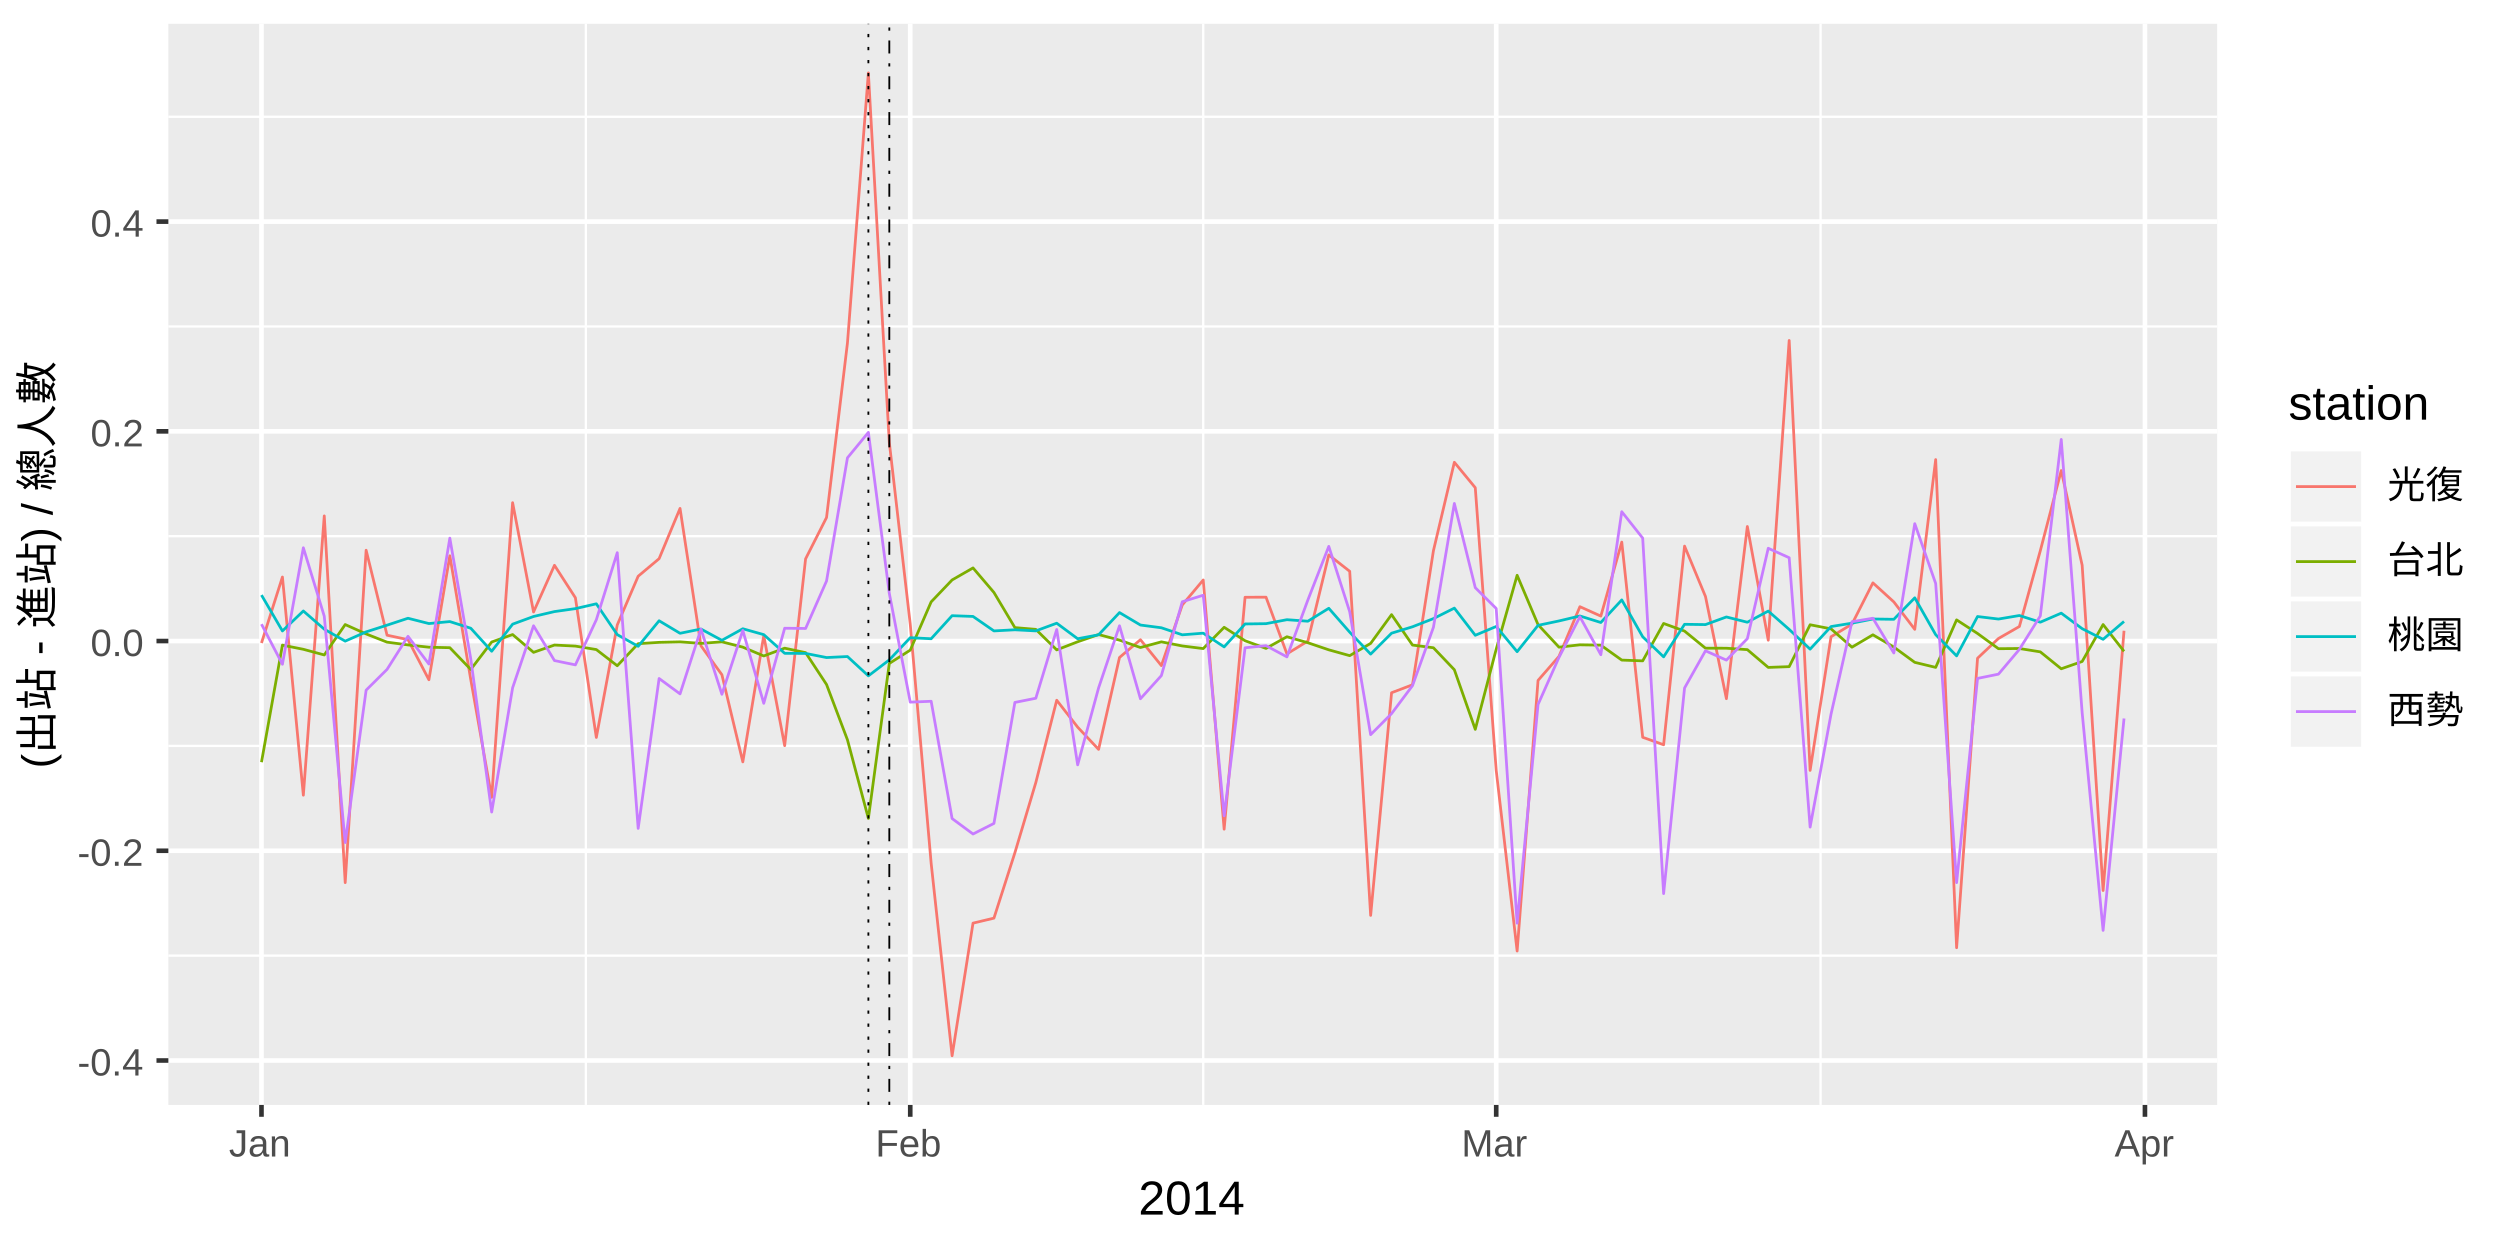 <?xml version="1.0" encoding="UTF-8"?>
<svg xmlns="http://www.w3.org/2000/svg" xmlns:xlink="http://www.w3.org/1999/xlink" width="576pt" height="288pt" viewBox="0 0 576 288" version="1.1">
<defs>
<g>
<symbol overflow="visible" id="glyph0-0">
<path style="stroke:none;" d="M 0.875 -6.047 L 5.719 -6.047 L 5.719 0 L 0.875 0 Z M 1.203 -5.719 L 1.203 -0.328 L 5.391 -0.328 L 5.391 -5.719 Z M 1.203 -5.719 "/>
</symbol>
<symbol overflow="visible" id="glyph0-1">
<path style="stroke:none;" d="M 0.391 -2 L 0.391 -2.688 L 2.531 -2.688 L 2.531 -2 Z M 0.391 -2 "/>
</symbol>
<symbol overflow="visible" id="glyph0-2">
<path style="stroke:none;" d="M 4.547 -3.031 C 4.547 -2.02 4.367 -1.25 4.016 -0.719 C 3.66 -0.188 3.133 0.078 2.438 0.078 C 1.738 0.078 1.211 -0.18 0.859 -0.703 C 0.516 -1.234 0.344 -2.008 0.344 -3.031 C 0.344 -4.07 0.508 -4.848 0.844 -5.359 C 1.188 -5.879 1.727 -6.141 2.469 -6.141 C 3.176 -6.141 3.695 -5.875 4.031 -5.344 C 4.375 -4.82 4.547 -4.051 4.547 -3.031 Z M 3.766 -3.031 C 3.766 -3.906 3.66 -4.535 3.453 -4.922 C 3.254 -5.316 2.926 -5.516 2.469 -5.516 C 1.988 -5.516 1.645 -5.32 1.438 -4.938 C 1.227 -4.551 1.125 -3.914 1.125 -3.031 C 1.125 -2.164 1.227 -1.535 1.438 -1.141 C 1.645 -0.742 1.977 -0.547 2.438 -0.547 C 2.895 -0.547 3.227 -0.75 3.438 -1.156 C 3.656 -1.562 3.766 -2.188 3.766 -3.031 Z M 3.766 -3.031 "/>
</symbol>
<symbol overflow="visible" id="glyph0-3">
<path style="stroke:none;" d="M 0.797 0 L 0.797 -0.938 L 1.641 -0.938 L 1.641 0 Z M 0.797 0 "/>
</symbol>
<symbol overflow="visible" id="glyph0-4">
<path style="stroke:none;" d="M 3.781 -1.375 L 3.781 0 L 3.047 0 L 3.047 -1.375 L 0.203 -1.375 L 0.203 -1.969 L 2.969 -6.047 L 3.781 -6.047 L 3.781 -1.984 L 4.641 -1.984 L 4.641 -1.375 Z M 3.047 -5.188 C 3.047 -5.164 3.008 -5.086 2.938 -4.953 C 2.863 -4.816 2.805 -4.723 2.766 -4.672 L 1.219 -2.391 L 0.984 -2.062 L 0.922 -1.984 L 3.047 -1.984 Z M 3.047 -5.188 "/>
</symbol>
<symbol overflow="visible" id="glyph0-5">
<path style="stroke:none;" d="M 0.438 0 L 0.438 -0.547 C 0.582 -0.879 0.758 -1.172 0.969 -1.422 C 1.188 -1.68 1.41 -1.914 1.641 -2.125 C 1.867 -2.332 2.098 -2.523 2.328 -2.703 C 2.555 -2.879 2.758 -3.055 2.938 -3.234 C 3.125 -3.41 3.273 -3.598 3.391 -3.797 C 3.504 -3.992 3.562 -4.211 3.562 -4.453 C 3.562 -4.785 3.461 -5.039 3.266 -5.219 C 3.078 -5.406 2.805 -5.5 2.453 -5.5 C 2.129 -5.5 1.859 -5.41 1.641 -5.234 C 1.43 -5.055 1.305 -4.805 1.266 -4.484 L 0.484 -4.562 C 0.535 -5.039 0.738 -5.422 1.094 -5.703 C 1.445 -5.992 1.898 -6.141 2.453 -6.141 C 3.066 -6.141 3.535 -5.992 3.859 -5.703 C 4.191 -5.422 4.359 -5.016 4.359 -4.484 C 4.359 -4.242 4.301 -4.008 4.188 -3.781 C 4.082 -3.551 3.922 -3.316 3.703 -3.078 C 3.492 -2.848 3.094 -2.492 2.5 -2.016 C 2.164 -1.742 1.898 -1.5 1.703 -1.281 C 1.516 -1.062 1.379 -0.852 1.297 -0.656 L 4.453 -0.656 L 4.453 0 Z M 0.438 0 "/>
</symbol>
<symbol overflow="visible" id="glyph0-6">
<path style="stroke:none;" d="M 1.969 0.078 C 0.938 0.078 0.328 -0.445 0.141 -1.5 L 0.938 -1.641 C 0.988 -1.305 1.102 -1.047 1.281 -0.859 C 1.469 -0.672 1.695 -0.578 1.969 -0.578 C 2.258 -0.578 2.488 -0.676 2.656 -0.875 C 2.832 -1.082 2.922 -1.383 2.922 -1.781 L 2.922 -5.375 L 1.766 -5.375 L 1.766 -6.047 L 3.75 -6.047 L 3.75 -1.797 C 3.75 -1.211 3.586 -0.754 3.266 -0.422 C 2.953 -0.086 2.52 0.078 1.969 0.078 Z M 1.969 0.078 "/>
</symbol>
<symbol overflow="visible" id="glyph0-7">
<path style="stroke:none;" d="M 1.781 0.078 C 1.312 0.078 0.957 -0.039 0.719 -0.281 C 0.488 -0.531 0.375 -0.867 0.375 -1.297 C 0.375 -1.773 0.531 -2.145 0.844 -2.406 C 1.164 -2.664 1.676 -2.801 2.375 -2.812 L 3.422 -2.828 L 3.422 -3.094 C 3.422 -3.469 3.336 -3.734 3.172 -3.891 C 3.016 -4.055 2.766 -4.141 2.422 -4.141 C 2.078 -4.141 1.828 -4.082 1.672 -3.969 C 1.516 -3.852 1.422 -3.664 1.391 -3.406 L 0.578 -3.484 C 0.711 -4.316 1.332 -4.734 2.438 -4.734 C 3.02 -4.734 3.457 -4.598 3.75 -4.328 C 4.051 -4.066 4.203 -3.68 4.203 -3.172 L 4.203 -1.172 C 4.203 -0.941 4.234 -0.77 4.297 -0.656 C 4.359 -0.539 4.473 -0.484 4.641 -0.484 C 4.711 -0.484 4.797 -0.488 4.891 -0.5 L 4.891 -0.031 C 4.691 0.02 4.492 0.047 4.297 0.047 C 4.004 0.047 3.789 -0.023 3.656 -0.172 C 3.531 -0.328 3.461 -0.566 3.453 -0.891 L 3.422 -0.891 C 3.223 -0.535 2.992 -0.285 2.734 -0.141 C 2.473 0.004 2.156 0.078 1.781 0.078 Z M 1.953 -0.5 C 2.234 -0.5 2.484 -0.562 2.703 -0.688 C 2.93 -0.812 3.109 -0.988 3.234 -1.219 C 3.359 -1.445 3.422 -1.676 3.422 -1.906 L 3.422 -2.297 L 2.578 -2.281 C 2.211 -2.27 1.938 -2.227 1.75 -2.156 C 1.562 -2.094 1.414 -1.988 1.312 -1.844 C 1.219 -1.695 1.172 -1.508 1.172 -1.281 C 1.172 -1.031 1.238 -0.836 1.375 -0.703 C 1.508 -0.566 1.703 -0.5 1.953 -0.5 Z M 1.953 -0.5 "/>
</symbol>
<symbol overflow="visible" id="glyph0-8">
<path style="stroke:none;" d="M 3.547 0 L 3.547 -2.953 C 3.547 -3.254 3.516 -3.488 3.453 -3.656 C 3.391 -3.82 3.289 -3.941 3.156 -4.016 C 3.031 -4.098 2.836 -4.141 2.578 -4.141 C 2.211 -4.141 1.922 -4.008 1.703 -3.75 C 1.492 -3.5 1.391 -3.145 1.391 -2.688 L 1.391 0 L 0.609 0 L 0.609 -3.656 C 0.609 -4.195 0.598 -4.523 0.578 -4.641 L 1.312 -4.641 C 1.312 -4.629 1.312 -4.594 1.312 -4.531 C 1.32 -4.469 1.328 -4.395 1.328 -4.312 C 1.336 -4.227 1.344 -4.078 1.344 -3.859 L 1.359 -3.859 C 1.535 -4.172 1.738 -4.395 1.969 -4.531 C 2.207 -4.664 2.5 -4.734 2.844 -4.734 C 3.352 -4.734 3.727 -4.602 3.969 -4.344 C 4.207 -4.094 4.328 -3.676 4.328 -3.094 L 4.328 0 Z M 3.547 0 "/>
</symbol>
<symbol overflow="visible" id="glyph0-9">
<path style="stroke:none;" d="M 1.547 -5.375 L 1.547 -3.125 L 4.922 -3.125 L 4.922 -2.453 L 1.547 -2.453 L 1.547 0 L 0.719 0 L 0.719 -6.047 L 5.016 -6.047 L 5.016 -5.375 Z M 1.547 -5.375 "/>
</symbol>
<symbol overflow="visible" id="glyph0-10">
<path style="stroke:none;" d="M 1.188 -2.156 C 1.188 -1.625 1.297 -1.211 1.516 -0.922 C 1.734 -0.641 2.055 -0.5 2.484 -0.5 C 2.816 -0.5 3.082 -0.562 3.281 -0.688 C 3.488 -0.82 3.629 -0.992 3.703 -1.203 L 4.375 -1.016 C 4.094 -0.285 3.461 0.078 2.484 0.078 C 1.797 0.078 1.27 -0.125 0.906 -0.531 C 0.551 -0.938 0.375 -1.547 0.375 -2.359 C 0.375 -3.117 0.551 -3.703 0.906 -4.109 C 1.27 -4.523 1.785 -4.734 2.453 -4.734 C 3.816 -4.734 4.5 -3.91 4.5 -2.266 L 4.5 -2.156 Z M 3.703 -2.75 C 3.66 -3.238 3.535 -3.594 3.328 -3.812 C 3.117 -4.039 2.82 -4.156 2.438 -4.156 C 2.062 -4.156 1.766 -4.031 1.547 -3.781 C 1.328 -3.531 1.207 -3.188 1.188 -2.75 Z M 3.703 -2.75 "/>
</symbol>
<symbol overflow="visible" id="glyph0-11">
<path style="stroke:none;" d="M 4.516 -2.344 C 4.516 -0.727 3.945 0.078 2.812 0.078 C 2.457 0.078 2.16 0.016 1.922 -0.109 C 1.691 -0.234 1.504 -0.438 1.359 -0.719 C 1.359 -0.633 1.352 -0.5 1.344 -0.312 C 1.332 -0.133 1.32 -0.031 1.312 0 L 0.562 0 C 0.582 -0.156 0.594 -0.473 0.594 -0.953 L 0.594 -6.375 L 1.359 -6.375 L 1.359 -4.562 C 1.359 -4.375 1.352 -4.156 1.344 -3.906 L 1.359 -3.906 C 1.504 -4.195 1.695 -4.406 1.938 -4.531 C 2.176 -4.664 2.469 -4.734 2.812 -4.734 C 3.395 -4.734 3.82 -4.535 4.094 -4.141 C 4.375 -3.742 4.516 -3.145 4.516 -2.344 Z M 3.719 -2.312 C 3.719 -2.969 3.629 -3.438 3.453 -3.719 C 3.285 -4 3.004 -4.141 2.609 -4.141 C 2.18 -4.141 1.863 -3.988 1.656 -3.688 C 1.457 -3.395 1.359 -2.922 1.359 -2.266 C 1.359 -1.66 1.457 -1.211 1.656 -0.922 C 1.852 -0.629 2.172 -0.484 2.609 -0.484 C 2.992 -0.484 3.273 -0.625 3.453 -0.906 C 3.629 -1.195 3.719 -1.664 3.719 -2.312 Z M 3.719 -2.312 "/>
</symbol>
<symbol overflow="visible" id="glyph0-12">
<path style="stroke:none;" d="M 5.875 0 L 5.875 -4.031 C 5.875 -4.477 5.883 -4.91 5.906 -5.328 C 5.77 -4.816 5.645 -4.414 5.531 -4.125 L 3.969 0 L 3.391 0 L 1.797 -4.125 L 1.562 -4.859 L 1.422 -5.328 L 1.438 -4.844 L 1.453 -4.031 L 1.453 0 L 0.719 0 L 0.719 -6.047 L 1.797 -6.047 L 3.406 -1.859 C 3.469 -1.691 3.523 -1.508 3.578 -1.312 C 3.629 -1.113 3.664 -0.973 3.688 -0.891 C 3.707 -1.004 3.754 -1.176 3.828 -1.406 C 3.898 -1.645 3.945 -1.797 3.969 -1.859 L 5.547 -6.047 L 6.609 -6.047 L 6.609 0 Z M 5.875 0 "/>
</symbol>
<symbol overflow="visible" id="glyph0-13">
<path style="stroke:none;" d="M 0.609 0 L 0.609 -3.562 C 0.609 -3.895 0.598 -4.254 0.578 -4.641 L 1.312 -4.641 C 1.332 -4.117 1.344 -3.805 1.344 -3.703 L 1.359 -3.703 C 1.484 -4.098 1.625 -4.367 1.781 -4.516 C 1.945 -4.66 2.176 -4.734 2.469 -4.734 C 2.57 -4.734 2.676 -4.719 2.781 -4.688 L 2.781 -3.984 C 2.676 -4.016 2.539 -4.031 2.375 -4.031 C 2.051 -4.031 1.805 -3.891 1.641 -3.609 C 1.473 -3.336 1.391 -2.941 1.391 -2.422 L 1.391 0 Z M 0.609 0 "/>
</symbol>
<symbol overflow="visible" id="glyph0-14">
<path style="stroke:none;" d="M 5.016 0 L 4.328 -1.766 L 1.562 -1.766 L 0.875 0 L 0.016 0 L 2.484 -6.047 L 3.422 -6.047 L 5.844 0 Z M 2.938 -5.438 L 2.906 -5.312 C 2.832 -5.07 2.723 -4.77 2.578 -4.406 L 1.812 -2.406 L 4.078 -2.406 L 3.297 -4.406 C 3.211 -4.602 3.133 -4.828 3.062 -5.078 Z M 2.938 -5.438 "/>
</symbol>
<symbol overflow="visible" id="glyph0-15">
<path style="stroke:none;" d="M 4.516 -2.344 C 4.516 -0.727 3.945 0.078 2.812 0.078 C 2.094 0.078 1.613 -0.188 1.375 -0.719 L 1.344 -0.719 C 1.352 -0.695 1.359 -0.453 1.359 0.016 L 1.359 1.828 L 0.594 1.828 L 0.594 -3.703 C 0.594 -4.18 0.582 -4.492 0.562 -4.641 L 1.312 -4.641 C 1.312 -4.629 1.312 -4.586 1.312 -4.516 C 1.32 -4.453 1.332 -4.348 1.344 -4.203 C 1.352 -4.055 1.359 -3.957 1.359 -3.906 L 1.375 -3.906 C 1.508 -4.188 1.691 -4.395 1.922 -4.531 C 2.148 -4.664 2.445 -4.734 2.812 -4.734 C 3.383 -4.734 3.812 -4.539 4.094 -4.156 C 4.375 -3.77 4.516 -3.164 4.516 -2.344 Z M 3.719 -2.328 C 3.719 -2.973 3.629 -3.43 3.453 -3.703 C 3.273 -3.984 2.992 -4.125 2.609 -4.125 C 2.305 -4.125 2.066 -4.062 1.891 -3.938 C 1.723 -3.812 1.594 -3.609 1.5 -3.328 C 1.406 -3.055 1.359 -2.703 1.359 -2.266 C 1.359 -1.66 1.457 -1.211 1.656 -0.922 C 1.852 -0.629 2.172 -0.484 2.609 -0.484 C 2.992 -0.484 3.273 -0.625 3.453 -0.906 C 3.629 -1.188 3.719 -1.66 3.719 -2.328 Z M 3.719 -2.328 "/>
</symbol>
<symbol overflow="visible" id="glyph1-0">
<path style="stroke:none;" d="M 1.094 -7.562 L 7.141 -7.562 L 7.141 0 L 1.094 0 Z M 1.516 -7.156 L 1.516 -0.406 L 6.734 -0.406 L 6.734 -7.156 Z M 1.516 -7.156 "/>
</symbol>
<symbol overflow="visible" id="glyph1-1">
<path style="stroke:none;" d="M 0.547 0 L 0.547 -0.688 C 0.734 -1.102 0.957 -1.469 1.219 -1.781 C 1.477 -2.102 1.754 -2.395 2.047 -2.656 C 2.336 -2.914 2.625 -3.156 2.906 -3.375 C 3.195 -3.602 3.457 -3.828 3.688 -4.047 C 3.914 -4.273 4.098 -4.508 4.234 -4.75 C 4.379 -4.988 4.453 -5.266 4.453 -5.578 C 4.453 -5.992 4.328 -6.316 4.078 -6.547 C 3.836 -6.773 3.504 -6.891 3.078 -6.891 C 2.66 -6.891 2.316 -6.773 2.047 -6.547 C 1.785 -6.328 1.629 -6.016 1.578 -5.609 L 0.594 -5.703 C 0.664 -6.305 0.922 -6.785 1.359 -7.141 C 1.805 -7.504 2.379 -7.688 3.078 -7.688 C 3.836 -7.688 4.422 -7.504 4.828 -7.141 C 5.242 -6.773 5.453 -6.266 5.453 -5.609 C 5.453 -5.316 5.383 -5.023 5.25 -4.734 C 5.113 -4.441 4.91 -4.148 4.641 -3.859 C 4.379 -3.566 3.875 -3.117 3.125 -2.516 C 2.719 -2.18 2.391 -1.879 2.141 -1.609 C 1.898 -1.336 1.723 -1.078 1.609 -0.828 L 5.562 -0.828 L 5.562 0 Z M 0.547 0 "/>
</symbol>
<symbol overflow="visible" id="glyph1-2">
<path style="stroke:none;" d="M 5.688 -3.781 C 5.688 -2.52 5.461 -1.555 5.016 -0.891 C 4.566 -0.223 3.91 0.109 3.047 0.109 C 2.172 0.109 1.516 -0.219 1.078 -0.875 C 0.648 -1.539 0.438 -2.508 0.438 -3.781 C 0.438 -5.082 0.645 -6.055 1.062 -6.703 C 1.488 -7.359 2.16 -7.688 3.078 -7.688 C 3.973 -7.688 4.629 -7.359 5.047 -6.703 C 5.473 -6.047 5.688 -5.07 5.688 -3.781 Z M 4.703 -3.781 C 4.703 -4.875 4.578 -5.664 4.328 -6.156 C 4.078 -6.645 3.66 -6.891 3.078 -6.891 C 2.484 -6.891 2.055 -6.648 1.797 -6.172 C 1.535 -5.691 1.406 -4.895 1.406 -3.781 C 1.406 -2.707 1.535 -1.922 1.797 -1.422 C 2.066 -0.93 2.488 -0.688 3.062 -0.688 C 3.625 -0.688 4.035 -0.938 4.297 -1.438 C 4.566 -1.945 4.703 -2.727 4.703 -3.781 Z M 4.703 -3.781 "/>
</symbol>
<symbol overflow="visible" id="glyph1-3">
<path style="stroke:none;" d="M 0.844 0 L 0.844 -0.828 L 2.766 -0.828 L 2.766 -6.641 L 1.062 -5.422 L 1.062 -6.344 L 2.844 -7.562 L 3.734 -7.562 L 3.734 -0.828 L 5.578 -0.828 L 5.578 0 Z M 0.844 0 "/>
</symbol>
<symbol overflow="visible" id="glyph1-4">
<path style="stroke:none;" d="M 4.734 -1.719 L 4.734 0 L 3.812 0 L 3.812 -1.719 L 0.25 -1.719 L 0.25 -2.469 L 3.719 -7.562 L 4.734 -7.562 L 4.734 -2.469 L 5.797 -2.469 L 5.797 -1.719 Z M 3.812 -6.484 C 3.812 -6.461 3.766 -6.363 3.672 -6.188 C 3.578 -6.02 3.504 -5.906 3.453 -5.844 L 1.516 -2.984 L 1.234 -2.578 L 1.141 -2.469 L 3.812 -2.469 Z M 3.812 -6.484 "/>
</symbol>
<symbol overflow="visible" id="glyph1-5">
<path style="stroke:none;" d="M 5.109 -1.609 C 5.109 -1.055 4.898 -0.629 4.484 -0.328 C 4.066 -0.035 3.488 0.109 2.75 0.109 C 2.02 0.109 1.457 -0.008 1.062 -0.25 C 0.676 -0.488 0.426 -0.859 0.312 -1.359 L 1.156 -1.531 C 1.238 -1.219 1.41 -0.988 1.672 -0.844 C 1.93 -0.695 2.289 -0.625 2.75 -0.625 C 3.238 -0.625 3.594 -0.695 3.812 -0.844 C 4.039 -1 4.156 -1.227 4.156 -1.531 C 4.156 -1.758 4.078 -1.941 3.922 -2.078 C 3.766 -2.223 3.508 -2.344 3.156 -2.438 L 2.469 -2.625 C 1.914 -2.77 1.52 -2.91 1.281 -3.047 C 1.051 -3.18 0.867 -3.348 0.734 -3.547 C 0.598 -3.742 0.531 -3.988 0.531 -4.281 C 0.531 -4.812 0.719 -5.211 1.094 -5.484 C 1.477 -5.766 2.031 -5.906 2.75 -5.906 C 3.395 -5.906 3.906 -5.789 4.281 -5.562 C 4.656 -5.332 4.895 -4.973 5 -4.484 L 4.125 -4.375 C 4.07 -4.633 3.926 -4.832 3.688 -4.969 C 3.457 -5.102 3.145 -5.172 2.75 -5.172 C 2.312 -5.172 1.988 -5.102 1.781 -4.969 C 1.582 -4.844 1.484 -4.645 1.484 -4.375 C 1.484 -4.207 1.523 -4.066 1.609 -3.953 C 1.691 -3.848 1.816 -3.758 1.984 -3.688 C 2.148 -3.613 2.504 -3.508 3.047 -3.375 C 3.555 -3.25 3.926 -3.129 4.156 -3.016 C 4.383 -2.91 4.562 -2.789 4.688 -2.656 C 4.82 -2.52 4.926 -2.363 5 -2.188 C 5.07 -2.02 5.109 -1.828 5.109 -1.609 Z M 5.109 -1.609 "/>
</symbol>
<symbol overflow="visible" id="glyph1-6">
<path style="stroke:none;" d="M 2.969 -0.047 C 2.656 0.047 2.332 0.094 2 0.094 C 1.227 0.094 0.844 -0.348 0.844 -1.234 L 0.844 -5.109 L 0.172 -5.109 L 0.172 -5.812 L 0.875 -5.812 L 1.156 -7.109 L 1.812 -7.109 L 1.812 -5.812 L 2.875 -5.812 L 2.875 -5.109 L 1.812 -5.109 L 1.812 -1.438 C 1.812 -1.156 1.852 -0.957 1.938 -0.844 C 2.031 -0.738 2.191 -0.688 2.422 -0.688 C 2.547 -0.688 2.727 -0.707 2.969 -0.75 Z M 2.969 -0.047 "/>
</symbol>
<symbol overflow="visible" id="glyph1-7">
<path style="stroke:none;" d="M 2.219 0.109 C 1.633 0.109 1.195 -0.039 0.906 -0.344 C 0.613 -0.656 0.469 -1.082 0.469 -1.625 C 0.469 -2.227 0.664 -2.688 1.062 -3 C 1.457 -3.32 2.094 -3.5 2.969 -3.531 L 4.281 -3.547 L 4.281 -3.859 C 4.281 -4.336 4.176 -4.676 3.969 -4.875 C 3.77 -5.082 3.457 -5.188 3.031 -5.188 C 2.602 -5.188 2.289 -5.113 2.094 -4.969 C 1.895 -4.82 1.773 -4.586 1.734 -4.266 L 0.719 -4.344 C 0.883 -5.395 1.664 -5.922 3.062 -5.922 C 3.789 -5.922 4.336 -5.754 4.703 -5.422 C 5.078 -5.086 5.266 -4.602 5.266 -3.969 L 5.266 -1.469 C 5.266 -1.176 5.301 -0.957 5.375 -0.812 C 5.445 -0.664 5.586 -0.594 5.797 -0.594 C 5.891 -0.594 6 -0.609 6.125 -0.641 L 6.125 -0.031 C 5.875 0.02 5.625 0.047 5.375 0.047 C 5.008 0.047 4.742 -0.047 4.578 -0.234 C 4.422 -0.422 4.332 -0.711 4.312 -1.109 L 4.281 -1.109 C 4.031 -0.672 3.738 -0.359 3.406 -0.172 C 3.082 0.016 2.688 0.109 2.219 0.109 Z M 2.438 -0.625 C 2.789 -0.625 3.102 -0.703 3.375 -0.859 C 3.656 -1.016 3.875 -1.234 4.031 -1.516 C 4.195 -1.797 4.281 -2.086 4.281 -2.391 L 4.281 -2.875 L 3.219 -2.844 C 2.77 -2.844 2.426 -2.797 2.188 -2.703 C 1.957 -2.617 1.781 -2.488 1.656 -2.312 C 1.531 -2.133 1.469 -1.898 1.469 -1.609 C 1.469 -1.297 1.551 -1.051 1.719 -0.875 C 1.883 -0.707 2.125 -0.625 2.438 -0.625 Z M 2.438 -0.625 "/>
</symbol>
<symbol overflow="visible" id="glyph1-8">
<path style="stroke:none;" d="M 0.734 -7.047 L 0.734 -7.969 L 1.703 -7.969 L 1.703 -7.047 Z M 0.734 0 L 0.734 -5.812 L 1.703 -5.812 L 1.703 0 Z M 0.734 0 "/>
</symbol>
<symbol overflow="visible" id="glyph1-9">
<path style="stroke:none;" d="M 5.656 -2.906 C 5.656 -1.895 5.43 -1.141 4.984 -0.641 C 4.535 -0.141 3.883 0.109 3.031 0.109 C 2.188 0.109 1.547 -0.145 1.109 -0.656 C 0.68 -1.176 0.469 -1.926 0.469 -2.906 C 0.469 -4.914 1.332 -5.922 3.062 -5.922 C 3.957 -5.922 4.613 -5.676 5.031 -5.188 C 5.445 -4.695 5.656 -3.938 5.656 -2.906 Z M 4.641 -2.906 C 4.641 -3.707 4.52 -4.289 4.281 -4.656 C 4.039 -5.02 3.641 -5.203 3.078 -5.203 C 2.516 -5.203 2.109 -5.016 1.859 -4.641 C 1.609 -4.273 1.484 -3.695 1.484 -2.906 C 1.484 -2.145 1.602 -1.57 1.844 -1.188 C 2.094 -0.801 2.488 -0.609 3.031 -0.609 C 3.602 -0.609 4.016 -0.789 4.266 -1.156 C 4.516 -1.531 4.641 -2.113 4.641 -2.906 Z M 4.641 -2.906 "/>
</symbol>
<symbol overflow="visible" id="glyph1-10">
<path style="stroke:none;" d="M 4.438 0 L 4.438 -3.688 C 4.438 -4.07 4.395 -4.367 4.312 -4.578 C 4.238 -4.785 4.117 -4.938 3.953 -5.031 C 3.797 -5.125 3.555 -5.172 3.234 -5.172 C 2.766 -5.172 2.395 -5.008 2.125 -4.688 C 1.863 -4.375 1.734 -3.938 1.734 -3.375 L 1.734 0 L 0.766 0 L 0.766 -4.578 C 0.766 -5.254 0.754 -5.664 0.734 -5.812 L 1.641 -5.812 C 1.648 -5.789 1.656 -5.738 1.656 -5.656 C 1.656 -5.582 1.656 -5.492 1.656 -5.391 C 1.664 -5.297 1.676 -5.102 1.688 -4.812 L 1.703 -4.812 C 1.922 -5.219 2.176 -5.504 2.469 -5.672 C 2.758 -5.836 3.125 -5.922 3.562 -5.922 C 4.195 -5.922 4.66 -5.758 4.953 -5.438 C 5.254 -5.125 5.406 -4.602 5.406 -3.875 L 5.406 0 Z M 4.438 0 "/>
</symbol>
<symbol overflow="visible" id="glyph2-0">
<path style="stroke:none;" d="M -6.875 -1 L -6.875 -6.5 L 0 -6.5 L 0 -1 Z M -6.516 -1.375 L -0.375 -1.375 L -0.375 -6.125 L -6.516 -6.125 Z M -6.516 -1.375 "/>
</symbol>
<symbol overflow="visible" id="glyph2-1">
<path style="stroke:none;" d="M -2.594 -0.625 C -3.539 -0.625 -4.383 -0.77 -5.125 -1.062 C -5.875 -1.352 -6.582 -1.805 -7.25 -2.422 L -7.25 -3.266 C -6.57 -2.66 -5.852 -2.211 -5.094 -1.922 C -4.332 -1.641 -3.5 -1.5 -2.594 -1.5 C -1.688 -1.5 -0.852 -1.641 -0.094 -1.922 C 0.664 -2.203 1.391 -2.648 2.078 -3.266 L 2.078 -2.422 C 1.41 -1.805 0.703 -1.352 -0.047 -1.062 C -0.797 -0.77 -1.641 -0.625 -2.578 -0.625 Z M -2.594 -0.625 "/>
</symbol>
<symbol overflow="visible" id="glyph2-2">
<path style="stroke:none;" d=""/>
</symbol>
<symbol overflow="visible" id="glyph2-3">
<path style="stroke:none;" d="M -2.266 -0.438 L -3.047 -0.438 L -3.047 -2.891 L -2.266 -2.891 Z M -2.266 -0.438 "/>
</symbol>
<symbol overflow="visible" id="glyph2-4">
<path style="stroke:none;" d="M -2.578 -2.703 C -1.641 -2.703 -0.797 -2.555 -0.047 -2.266 C 0.703 -1.973 1.41 -1.52 2.078 -0.906 L 2.078 -0.062 C 1.391 -0.676 0.672 -1.125 -0.078 -1.406 C -0.836 -1.688 -1.676 -1.828 -2.594 -1.828 C -3.5 -1.828 -4.328 -1.68 -5.078 -1.391 C -5.836 -1.109 -6.562 -0.664 -7.25 -0.062 L -7.25 -0.906 C -6.582 -1.52 -5.875 -1.973 -5.125 -2.266 C -4.375 -2.555 -3.531 -2.703 -2.594 -2.703 Z M -2.578 -2.703 "/>
</symbol>
<symbol overflow="visible" id="glyph2-5">
<path style="stroke:none;" d="M 0.094 0 L -7.25 -2 L -7.25 -2.781 L 0.094 -0.797 Z M 0.094 0 "/>
</symbol>
<symbol overflow="visible" id="glyph3-0">
<path style="stroke:none;" d="M 1.203 -1 L 1.203 -9 L -8.797 -9 L -8.797 -1 Z M -4.203 -5 L -8.297 -1.812 L -8.297 -8.188 Z M -3.797 -5.312 L -7.891 -8.5 L 0.297 -8.5 Z M 0.703 -1.812 L -3.391 -5 L 0.703 -8.188 Z M -7.891 -1.5 L -3.797 -4.688 L 0.297 -1.5 Z M -7.891 -1.5 "/>
</symbol>
<symbol overflow="visible" id="glyph3-1">
<path style="stroke:none;" d="M -3.359 -8.141 L -0.594 -8.141 L -0.594 -5.328 L -4 -5.328 L -4 -8.5 L -7.422 -8.5 L -7.422 -7.734 L -4.719 -7.734 L -4.719 -5.328 L -8.312 -5.328 L -8.312 -4.562 L -4.719 -4.562 L -4.719 -2.281 L -7.422 -2.281 L -7.422 -1.547 L -4 -1.547 L -4 -4.562 L -0.594 -4.562 L -0.594 -1.906 L -3.359 -1.906 L -3.359 -1.156 L 0.766 -1.156 L 0.766 -1.906 L 0.141 -1.906 L 0.141 -8.141 L 0.734 -8.141 L 0.734 -8.906 L -3.359 -8.906 Z M -3.359 -8.141 "/>
</symbol>
<symbol overflow="visible" id="glyph3-2">
<path style="stroke:none;" d="M -6.391 -4.438 L -6.391 -2.875 L -8.234 -2.875 L -8.234 -2.188 L -6.391 -2.188 L -6.391 -0.609 L -5.703 -0.609 L -5.703 -4.438 Z M -1.812 -2.047 C -2.766 -2.016 -4.188 -1.844 -5.297 -1.594 L -5.188 -0.984 C -4.062 -1.219 -2.641 -1.391 -1.703 -1.391 Z M -1.734 -3.422 C -2.719 -3.625 -4.125 -3.875 -5.266 -4.031 L -5.406 -3.297 C -4.25 -3.203 -2.594 -2.953 -1.594 -2.734 C -1.406 -1.859 -1.219 -1.047 -1.094 -0.422 L -0.359 -0.578 C -0.625 -1.672 -0.969 -3.188 -1.297 -4.594 L -1.984 -4.516 Z M -0.406 -8.391 L -0.406 -5.391 L -2.922 -5.391 L -2.922 -8.391 Z M -5.594 -9.562 L -6.297 -9.562 L -6.297 -7.094 L -8.375 -7.094 L -8.375 -6.344 L -3.625 -6.344 L -3.625 -4.688 L 0.75 -4.688 L 0.75 -5.391 L 0.281 -5.391 L 0.281 -8.391 L 0.703 -8.391 L 0.703 -9.156 L -3.625 -9.156 L -3.625 -7.094 L -5.594 -7.094 Z M -5.594 -9.562 "/>
</symbol>
<symbol overflow="visible" id="glyph3-3">
<path style="stroke:none;" d="M -5.125 -6.266 L -5.125 -4.531 L -6.172 -4.531 L -6.172 -6.266 Z M -3.453 -6.266 L -3.453 -4.531 L -4.5 -4.531 L -4.5 -6.266 Z M -1.75 -6.266 L -1.75 -4.531 L -2.828 -4.531 L -2.828 -6.266 Z M -1.094 -3.812 L -1.094 -9.375 L -1.75 -9.375 L -1.75 -6.984 L -2.828 -6.984 L -2.828 -8.938 L -3.453 -8.938 L -3.453 -6.984 L -4.5 -6.984 L -4.5 -8.953 L -5.125 -8.953 L -5.125 -6.984 L -6.172 -6.984 L -6.172 -9.203 L -6.812 -9.203 L -6.812 -7.078 C -7.203 -7.297 -7.688 -7.5 -8.094 -7.688 L -8.266 -6.906 C -7.844 -6.766 -7.266 -6.562 -6.812 -6.344 L -6.812 -4.75 C -7.234 -5.016 -7.688 -5.234 -8.141 -5.422 L -8.344 -4.688 C -7.078 -4.188 -5.891 -3.328 -5.141 -2.359 C -5 -2.531 -4.719 -2.812 -4.562 -2.938 C -4.828 -3.234 -5.141 -3.531 -5.469 -3.812 Z M -6.484 -2.766 C -6.984 -2.453 -7.656 -1.766 -8.125 -1.156 L -7.703 -0.594 C -7.219 -1.203 -6.531 -1.875 -6.031 -2.172 Z M -4.453 -2.469 L -4.453 -0.5 L -3.75 -0.5 L -3.75 -1.766 L -1.188 -1.766 C -0.766 -1.312 -0.344 -0.812 -0.047 -0.391 L 0.672 -0.781 C 0.234 -1.266 -0.188 -1.734 -0.609 -2.172 C 0.172 -2.797 0.516 -3.688 0.562 -5 C 0.625 -6.125 0.594 -8.234 0.547 -9.344 C 0.328 -9.375 -0.016 -9.5 -0.188 -9.594 C -0.094 -8.391 -0.062 -6.094 -0.125 -4.984 C -0.156 -3.812 -0.5 -2.938 -1.234 -2.469 Z M -4.453 -2.469 "/>
</symbol>
<symbol overflow="visible" id="glyph3-4">
<path style="stroke:none;" d="M -5.891 -7.562 C -5.641 -7.453 -5.406 -7.312 -5.188 -7.125 C -5.328 -6.906 -5.484 -6.656 -5.625 -6.406 C -5.703 -6.469 -5.797 -6.531 -5.891 -6.594 Z M -6.844 -4.859 L -6.844 -8.547 L -3.625 -8.547 L -3.625 -5.859 C -3.844 -6.344 -4.141 -6.797 -4.531 -7.203 C -4.344 -7.453 -4.188 -7.672 -4.016 -7.844 L -4.406 -8.203 C -4.562 -8.047 -4.734 -7.812 -4.906 -7.547 C -5.281 -7.844 -5.703 -8.062 -6.203 -8.234 L -6.344 -7.906 L -6.312 -7.797 L -6.312 -6.812 C -6.438 -6.891 -6.562 -6.953 -6.703 -7 L -6.766 -6.484 C -6.484 -6.375 -6.156 -6.203 -5.844 -5.969 C -5.938 -5.797 -6.016 -5.625 -6.094 -5.469 L -5.734 -5.094 C -5.656 -5.281 -5.562 -5.453 -5.484 -5.641 C -5.297 -5.469 -5.125 -5.266 -4.953 -5.047 C -4.906 -5.172 -4.75 -5.328 -4.641 -5.438 C -4.828 -5.688 -5.031 -5.906 -5.234 -6.094 C -5.094 -6.328 -4.953 -6.562 -4.812 -6.781 C -4.438 -6.375 -4.156 -5.906 -3.984 -5.438 C -3.906 -5.531 -3.75 -5.656 -3.625 -5.703 L -3.625 -4.859 Z M -2.703 -5.578 C -2.375 -6.172 -1.875 -6.844 -1.516 -7.188 L -1.938 -7.656 C -2.297 -7.328 -2.75 -6.688 -3.047 -6.109 L -3.047 -9.172 L -7.438 -9.172 L -7.438 -6.844 C -7.688 -6.969 -7.953 -7.109 -8.234 -7.234 L -8.391 -6.438 C -8.109 -6.359 -7.75 -6.234 -7.438 -6.109 L -7.438 -4.266 L -3.047 -4.266 L -3.047 -5.984 Z M -2.703 -0.922 C -1.828 -0.812 -0.938 -0.625 -0.312 -0.312 C -0.266 -0.453 -0.141 -0.734 -0.062 -0.844 C -0.703 -1.172 -1.656 -1.391 -2.594 -1.531 Z M -3.5 -3.297 C -3.266 -3.375 -3.047 -3.438 -2.859 -3.469 L -3.094 -4.047 C -3.656 -3.922 -4.531 -3.562 -5.188 -3.188 L -4.984 -2.672 C -4.719 -2.812 -4.422 -2.953 -4.125 -3.062 L -4.047 -1.734 C -4.891 -2.375 -6.031 -3.109 -6.953 -3.656 L -7.234 -3.047 C -6.703 -2.781 -6.047 -2.422 -5.438 -2.031 C -5.625 -1.891 -5.844 -1.703 -6.062 -1.516 C -6.609 -1.859 -7.438 -2.297 -8.125 -2.625 L -8.359 -1.984 C -7.812 -1.797 -7.047 -1.438 -6.469 -1.109 C -6.562 -1.016 -6.688 -0.906 -6.766 -0.797 L -6.312 -0.406 C -5.875 -0.859 -5.297 -1.359 -4.844 -1.656 C -4.547 -1.453 -4.266 -1.25 -4.016 -1.062 C -4 -0.797 -3.984 -0.547 -3.984 -0.328 L -3.312 -0.406 C -3.344 -0.844 -3.375 -1.359 -3.406 -1.906 L 0.766 -1.906 L 0.766 -2.562 L -3.453 -2.562 Z M -2.562 -2.844 C -2 -3.078 -1.25 -3.281 -0.766 -3.312 L -0.922 -3.875 C -1.406 -3.812 -2.156 -3.625 -2.734 -3.375 Z M 0.484 -4.156 C -0.031 -4.688 -0.891 -4.906 -1.719 -5.047 L -1.859 -4.453 C -1.094 -4.344 -0.312 -4.094 0.156 -3.594 Z M 0.125 -6.406 C 0.125 -6.125 0.094 -6.062 -0.125 -6.062 L -2.016 -6.062 L -2.016 -5.422 L -0.125 -5.422 C 0.547 -5.422 0.734 -5.594 0.734 -6.312 L 0.734 -7.453 C 0.734 -8.016 0.5 -8.188 -0.469 -8.266 C -0.516 -8.078 -0.625 -7.812 -0.734 -7.688 C 0.031 -7.656 0.125 -7.609 0.125 -7.359 Z M -1.797 -7.984 C -1.109 -8.484 -0.203 -8.938 0.406 -9.094 L 0.125 -9.688 C -0.484 -9.516 -1.375 -9.062 -2.047 -8.547 Z M -1.797 -7.984 "/>
</symbol>
<symbol overflow="visible" id="glyph3-5">
<path style="stroke:none;" d="M -8.062 -4.484 C -6.734 -4.422 -1.969 -4.422 0.094 -0.375 C 0.266 -0.594 0.484 -0.844 0.672 -0.969 C -0.703 -3.5 -3.109 -4.531 -5.109 -4.969 C -3.109 -5.453 -0.547 -6.547 0.672 -9.125 C 0.469 -9.234 0.219 -9.469 0.062 -9.688 C -1.656 -5.922 -6.281 -5.375 -7.594 -5.297 C -7.766 -5.297 -7.938 -5.297 -8.062 -5.312 Z M -8.062 -4.484 "/>
</symbol>
<symbol overflow="visible" id="glyph3-6">
<path style="stroke:none;" d="M -5.828 -8.281 C -4.594 -8.125 -3.547 -7.891 -2.625 -7.516 C -3.547 -7.156 -4.594 -6.922 -5.703 -6.75 C -5.75 -6.766 -5.797 -6.766 -5.828 -6.781 Z M -3.438 -4.703 L -3.438 -3.391 L -4.094 -3.391 L -4.094 -4.703 Z M -4.094 -1.5 L -4.094 -2.734 L -3.438 -2.734 L -3.438 -1.5 Z M -1.781 -4.125 C -1.359 -3.969 -1.031 -3.734 -0.75 -3.422 C -0.938 -3.016 -1.109 -2.562 -1.266 -2.125 C -1.422 -2.219 -1.578 -2.312 -1.75 -2.406 Z M -5.578 -1.75 L -6.156 -1.75 L -6.156 -2.734 L -5.578 -2.734 Z M -7.234 -2.734 L -6.672 -2.734 L -6.672 -1.75 L -7.234 -1.75 Z M -7.234 -4.453 L -6.672 -4.453 L -6.672 -3.391 L -7.234 -3.391 Z M -5.578 -3.391 L -6.156 -3.391 L -6.156 -4.453 L -5.578 -4.453 Z M -5.828 -9.562 L -6.531 -9.562 L -6.531 -6.953 C -7.094 -7.094 -7.672 -7.188 -8.266 -7.281 L -8.375 -6.562 C -6.766 -6.344 -5.172 -5.969 -4.094 -5.344 L -4.594 -5.344 L -4.594 -3.391 L -5.062 -3.391 L -5.062 -5.125 L -6.125 -5.125 L -6.125 -5.812 L -6.688 -5.812 L -6.688 -5.125 L -7.75 -5.125 L -7.75 -3.391 L -8.375 -3.391 L -8.375 -2.734 L -7.75 -2.734 L -7.75 -1.125 L -6.688 -1.125 L -6.688 -0.438 L -6.125 -0.438 L -6.125 -1.125 L -5.062 -1.125 L -5.062 -2.734 L -4.594 -2.734 L -4.594 -0.875 L -2.938 -0.875 L -2.938 -2.344 C -2.734 -2.234 -2.531 -2.125 -2.312 -2.016 C -2.297 -1.422 -2.297 -0.891 -2.297 -0.438 L -1.719 -0.453 L -1.734 -1.703 C -1.344 -1.484 -0.984 -1.266 -0.688 -1.062 L -0.516 -1.688 L -0.797 -1.844 C -0.656 -2.188 -0.516 -2.531 -0.375 -2.859 C -0.078 -2.297 0.094 -1.578 0.203 -0.688 C 0.359 -0.797 0.625 -0.922 0.797 -0.969 C 0.609 -2.047 0.344 -2.891 -0.047 -3.516 C 0.172 -3.953 0.391 -4.328 0.594 -4.625 L 0.141 -5.094 C -0.062 -4.812 -0.266 -4.453 -0.469 -4.031 C -0.812 -4.406 -1.25 -4.656 -1.797 -4.812 L -1.812 -5.844 L -2.375 -5.875 C -2.344 -4.797 -2.328 -3.703 -2.312 -2.719 C -2.531 -2.844 -2.734 -2.953 -2.938 -3.047 L -2.938 -5.344 L -3.781 -5.344 C -3.656 -5.516 -3.469 -5.688 -3.375 -5.766 C -3.688 -5.984 -4.062 -6.156 -4.453 -6.328 C -3.484 -6.516 -2.594 -6.781 -1.797 -7.109 C -0.984 -6.641 -0.328 -6.016 0.172 -5.172 C 0.312 -5.297 0.625 -5.516 0.781 -5.594 C 0.281 -6.375 -0.328 -6.984 -1.062 -7.469 C -0.297 -7.906 0.328 -8.438 0.766 -9.109 C 0.594 -9.219 0.312 -9.453 0.188 -9.625 C -0.25 -8.906 -0.938 -8.328 -1.797 -7.891 C -2.891 -8.438 -4.219 -8.781 -5.828 -9 Z M -5.828 -9.562 "/>
</symbol>
<symbol overflow="visible" id="glyph4-0">
<path style="stroke:none;" d="M 0.875 1.062 L 7.922 1.062 L 7.922 -7.734 L 0.875 -7.734 Z M 4.406 -3.703 L 1.594 -7.297 L 7.203 -7.297 Z M 4.688 -3.344 L 7.484 -6.938 L 7.484 0.25 Z M 1.594 0.609 L 4.406 -2.984 L 7.203 0.609 Z M 1.312 -6.938 L 4.109 -3.344 L 1.312 0.25 Z M 1.312 -6.938 "/>
</symbol>
<symbol overflow="visible" id="glyph4-1">
<path style="stroke:none;" d="M 6.984 -7.031 C 6.734 -6.328 6.25 -5.359 5.875 -4.781 L 6.422 -4.562 C 6.812 -5.125 7.281 -6.031 7.641 -6.781 Z M 2.891 -4.781 C 2.734 -5.359 2.281 -6.266 1.828 -6.938 L 1.234 -6.719 C 1.688 -6.031 2.125 -5.109 2.281 -4.531 Z M 6.219 0.047 C 5.891 0.047 5.812 -0.016 5.812 -0.312 L 5.812 -3.406 L 8.312 -3.406 L 8.312 -4.031 L 4.703 -4.031 L 4.703 -7.359 L 4.047 -7.359 L 4.047 -4.031 L 0.516 -4.031 L 0.516 -3.406 L 2.844 -3.406 C 2.703 -1.734 2.391 -0.5 0.328 0.109 C 0.469 0.234 0.672 0.516 0.734 0.672 C 2.922 -0.047 3.375 -1.484 3.531 -3.406 L 5.156 -3.406 L 5.156 -0.297 C 5.156 0.438 5.375 0.656 6.156 0.656 L 7.422 0.656 C 8.156 0.656 8.328 0.266 8.406 -1.141 C 8.234 -1.203 7.953 -1.312 7.812 -1.438 C 7.766 -0.172 7.703 0.047 7.359 0.047 Z M 6.219 0.047 "/>
</symbol>
<symbol overflow="visible" id="glyph4-2">
<path style="stroke:none;" d="M 2.156 -7.359 C 1.781 -6.734 1 -5.984 0.312 -5.531 C 0.438 -5.406 0.594 -5.188 0.688 -5.047 C 1.422 -5.578 2.25 -6.391 2.766 -7.141 Z M 6.875 -1.734 C 6.594 -1.359 6.203 -1.047 5.766 -0.781 C 5.297 -1.062 4.938 -1.375 4.672 -1.734 Z M 4.359 -3.875 L 7.141 -3.875 L 7.141 -3.266 L 4.359 -3.266 Z M 4.359 -4.906 L 7.141 -4.906 L 7.141 -4.297 L 4.359 -4.297 Z M 7.359 -2.25 L 7.234 -2.219 L 4.969 -2.219 C 5.109 -2.406 5.25 -2.609 5.359 -2.812 L 5.328 -2.812 L 7.734 -2.812 L 7.734 -5.344 L 3.844 -5.344 C 3.969 -5.531 4.094 -5.734 4.203 -5.922 L 8.312 -5.922 L 8.312 -6.469 L 4.484 -6.469 C 4.594 -6.719 4.703 -6.969 4.797 -7.219 L 4.156 -7.375 C 3.859 -6.516 3.359 -5.641 2.781 -5.078 C 2.844 -5.172 2.906 -5.281 2.953 -5.375 L 2.375 -5.578 C 1.859 -4.656 1.016 -3.734 0.219 -3.156 C 0.328 -3.016 0.531 -2.703 0.594 -2.562 C 0.922 -2.828 1.266 -3.156 1.578 -3.516 L 1.578 0.688 L 2.188 0.688 L 2.188 -4.219 C 2.391 -4.484 2.578 -4.75 2.75 -5.016 C 2.906 -4.922 3.172 -4.734 3.297 -4.641 C 3.453 -4.812 3.609 -5.016 3.781 -5.25 L 3.781 -2.812 L 4.688 -2.812 C 4.25 -2.109 3.531 -1.5 2.781 -1.094 C 2.906 -1 3.125 -0.797 3.234 -0.688 C 3.578 -0.891 3.922 -1.141 4.234 -1.438 C 4.5 -1.094 4.828 -0.781 5.188 -0.5 C 4.438 -0.172 3.578 0.031 2.703 0.141 C 2.828 0.281 2.953 0.531 3 0.672 C 3.969 0.531 4.922 0.266 5.734 -0.141 C 6.422 0.25 7.234 0.516 8.125 0.656 C 8.203 0.5 8.375 0.234 8.5 0.109 C 7.703 0.016 6.969 -0.188 6.328 -0.484 C 6.938 -0.875 7.438 -1.391 7.75 -2.047 Z M 7.359 -2.25 "/>
</symbol>
<symbol overflow="visible" id="glyph4-3">
<path style="stroke:none;" d="M 6.484 -2.438 L 6.484 -0.344 L 2.281 -0.344 L 2.281 -2.438 Z M 1.625 0.672 L 2.281 0.672 L 2.281 0.281 L 6.484 0.281 L 6.484 0.656 L 7.188 0.656 L 7.188 -3.047 L 1.625 -3.047 Z M 5.469 -5.984 C 5.844 -5.672 6.25 -5.297 6.609 -4.922 C 5.25 -4.859 3.875 -4.797 2.672 -4.75 C 3.156 -5.469 3.688 -6.359 4.094 -7.141 L 3.375 -7.391 C 3.031 -6.578 2.422 -5.5 1.906 -4.719 C 1.422 -4.703 0.969 -4.688 0.594 -4.672 L 0.641 -4.016 C 2.25 -4.094 4.781 -4.172 7.172 -4.312 C 7.422 -4 7.641 -3.719 7.797 -3.469 L 8.359 -3.891 C 7.906 -4.625 6.875 -5.641 5.984 -6.344 Z M 5.469 -5.984 "/>
</symbol>
<symbol overflow="visible" id="glyph4-4">
<path style="stroke:none;" d="M 2.844 -5.141 L 0.594 -5.141 L 0.594 -4.5 L 2.844 -4.5 L 2.844 -2.031 C 1.906 -1.672 0.969 -1.297 0.328 -1.094 L 0.641 -0.438 C 1.266 -0.703 2.062 -1.031 2.844 -1.375 L 2.844 0.594 L 3.516 0.594 L 3.516 -7.203 L 2.844 -7.203 Z M 6.094 -0.172 C 5.719 -0.172 5.641 -0.25 5.641 -0.719 L 5.641 -3.609 C 6.562 -4.125 7.562 -4.719 8.297 -5.297 L 7.812 -5.859 C 7.281 -5.359 6.453 -4.781 5.641 -4.281 L 5.641 -7.188 L 4.984 -7.188 L 4.984 -0.719 C 4.984 0.219 5.203 0.469 6.031 0.469 L 7.438 0.469 C 8.281 0.469 8.469 -0.094 8.547 -1.688 C 8.359 -1.734 8.078 -1.859 7.922 -2 C 7.859 -0.547 7.797 -0.172 7.391 -0.172 Z M 6.094 -0.172 "/>
</symbol>
<symbol overflow="visible" id="glyph4-5">
<path style="stroke:none;" d="M 7.75 -6.109 C 7.547 -5.547 7.156 -4.766 6.859 -4.281 L 7.328 -4.047 C 7.641 -4.516 8.016 -5.25 8.344 -5.859 Z M 4.562 -4.25 C 4.438 -4.734 4.094 -5.484 3.766 -6.047 L 3.281 -5.844 C 3.594 -5.281 3.922 -4.516 4.062 -4.016 Z M 3.234 -3.266 C 3.094 -3.516 2.406 -4.453 2.156 -4.781 L 2.156 -5.062 L 3.016 -5.062 L 3.016 -5.672 L 2.156 -5.672 L 2.156 -7.359 L 1.547 -7.359 L 1.547 -5.672 L 0.422 -5.672 L 0.422 -5.062 L 1.5 -5.062 C 1.281 -3.875 0.781 -2.484 0.297 -1.734 C 0.391 -1.578 0.547 -1.297 0.625 -1.094 C 0.953 -1.641 1.297 -2.484 1.547 -3.375 L 1.547 0.672 L 2.156 0.672 L 2.156 -3.984 C 2.422 -3.547 2.703 -3.047 2.828 -2.766 Z M 4.688 -3.75 C 4.688 -3.578 4.688 -3.375 4.672 -3.188 C 4.062 -2.734 3.438 -2.281 3.016 -2.016 L 3.328 -1.422 C 3.734 -1.75 4.188 -2.125 4.625 -2.5 C 4.5 -1.453 4.109 -0.391 2.844 0.219 C 2.984 0.328 3.172 0.578 3.25 0.703 C 5.078 -0.312 5.281 -2.172 5.281 -3.75 L 5.281 -7.359 L 4.688 -7.359 Z M 6.984 -0.047 C 6.781 -0.047 6.734 -0.109 6.734 -0.438 L 6.734 -2.922 C 7.234 -2.469 7.797 -1.875 8.078 -1.5 L 8.5 -1.922 C 8.188 -2.328 7.516 -2.953 6.984 -3.406 L 6.734 -3.188 L 6.734 -7.359 L 6.125 -7.359 L 6.125 -0.438 C 6.125 0.344 6.297 0.547 6.891 0.547 L 7.75 0.547 C 8.297 0.547 8.453 0.188 8.516 -0.859 C 8.328 -0.906 8.109 -1.016 7.953 -1.125 C 7.938 -0.266 7.906 -0.047 7.719 -0.047 Z M 6.984 -0.047 "/>
</symbol>
<symbol overflow="visible" id="glyph4-6">
<path style="stroke:none;" d="M 6.969 -4.766 L 4.656 -4.766 L 4.656 -5.312 L 6.5 -5.312 L 6.5 -5.719 L 4.656 -5.719 L 4.656 -6.203 L 4.078 -6.203 L 4.078 -5.719 L 2.312 -5.719 L 2.312 -5.312 L 4.078 -5.312 L 4.078 -4.766 L 1.797 -4.766 L 1.797 -4.344 L 6.969 -4.344 Z M 6.234 -2.453 C 5.984 -2.25 5.688 -2.031 5.406 -1.844 C 5.141 -2.031 4.922 -2.234 4.734 -2.453 Z M 2.906 -3.547 L 5.875 -3.547 L 5.875 -2.844 L 2.906 -2.844 Z M 6.453 -2.625 L 6.453 -3.938 L 2.359 -3.938 L 2.359 -2.453 L 3.953 -2.453 C 3.344 -1.938 2.469 -1.547 1.641 -1.281 C 1.766 -1.172 1.953 -0.953 2.016 -0.828 C 2.672 -1.078 3.359 -1.438 3.953 -1.844 L 3.953 -0.547 L 4.547 -0.547 L 4.547 -1.984 C 5.141 -1.375 5.984 -0.875 6.797 -0.609 C 6.875 -0.75 7.031 -0.953 7.156 -1.047 C 6.688 -1.172 6.203 -1.375 5.766 -1.625 C 6.125 -1.828 6.547 -2.094 6.875 -2.359 Z M 1.375 -0.297 L 1.375 -6.375 L 7.406 -6.375 L 7.406 -0.297 Z M 0.75 -6.969 L 0.75 0.672 L 1.375 0.672 L 1.375 0.297 L 7.406 0.297 L 7.406 0.672 L 8.047 0.672 L 8.047 -6.969 Z M 0.75 -6.969 "/>
</symbol>
<symbol overflow="visible" id="glyph4-7">
<path style="stroke:none;" d="M 4.953 -4.891 L 3.656 -4.891 L 3.656 -6.156 L 4.953 -6.156 Z M 7.25 -3 C 7.078 -3.047 6.891 -3.125 6.781 -3.203 C 6.766 -2.625 6.734 -2.547 6.531 -2.547 L 5.828 -2.547 C 5.609 -2.547 5.578 -2.562 5.578 -2.766 L 5.578 -4.281 L 7.25 -4.281 Z M 1.562 -0.516 L 1.562 -4.281 L 3.047 -4.281 L 3.047 -3.875 C 3.047 -3.219 2.828 -2.453 1.641 -1.875 C 1.766 -1.781 2.016 -1.578 2.094 -1.438 C 3.375 -2.078 3.656 -3.047 3.656 -3.875 L 3.656 -4.281 L 4.953 -4.281 L 4.953 -2.766 C 4.953 -2.125 5.094 -1.969 5.75 -1.969 L 6.609 -1.969 C 6.953 -1.969 7.141 -2.062 7.25 -2.406 L 7.25 -0.516 Z M 8.219 -6.156 L 8.219 -6.781 L 0.547 -6.781 L 0.547 -6.156 L 3.016 -6.156 L 3.016 -4.891 L 0.938 -4.891 L 0.938 0.641 L 1.562 0.641 L 1.562 0.094 L 7.25 0.094 L 7.25 0.594 L 7.906 0.594 L 7.906 -4.891 L 5.609 -4.891 L 5.609 -6.156 Z M 8.219 -6.156 "/>
</symbol>
<symbol overflow="visible" id="glyph4-8">
<path style="stroke:none;" d="M 2.781 -5.484 L 2.781 -5.078 C 2.781 -4.625 2.891 -4.531 3.375 -4.531 L 3.938 -4.531 C 4.281 -4.531 4.422 -4.656 4.453 -5.078 C 4.312 -5.109 4.125 -5.156 4.031 -5.234 C 4.016 -4.969 3.984 -4.922 3.859 -4.922 L 3.438 -4.922 C 3.312 -4.922 3.297 -4.938 3.297 -5.078 L 3.297 -5.484 L 4.453 -5.484 L 4.453 -5.938 L 2.766 -5.938 L 2.766 -6.406 L 4.094 -6.406 L 4.094 -6.844 L 2.766 -6.844 L 2.766 -7.359 L 2.156 -7.359 L 2.156 -6.844 L 0.859 -6.844 L 0.859 -6.406 L 2.156 -6.406 L 2.156 -5.938 L 0.5 -5.938 L 0.5 -5.484 L 1.594 -5.484 C 1.469 -5.031 1.031 -4.797 0.453 -4.656 C 0.562 -4.562 0.688 -4.359 0.734 -4.234 C 1.453 -4.453 1.969 -4.828 2.109 -5.484 Z M 4.266 -3.234 L 2.766 -3.109 L 2.766 -3.672 L 4.141 -3.672 L 4.141 -4.109 L 2.766 -4.109 L 2.766 -4.594 L 2.156 -4.594 L 2.156 -4.109 L 0.828 -4.109 L 0.828 -3.672 L 2.156 -3.672 L 2.156 -3.078 C 1.516 -3.031 0.922 -2.984 0.453 -2.969 L 0.484 -2.469 C 1.484 -2.547 2.891 -2.656 4.25 -2.766 Z M 7.656 -1.922 L 4.578 -1.922 C 4.625 -2.078 4.656 -2.266 4.688 -2.453 L 4.016 -2.453 C 4 -2.266 3.953 -2.078 3.922 -1.922 L 1.016 -1.922 L 1.016 -1.391 L 3.719 -1.391 C 3.312 -0.578 2.484 -0.094 0.531 0.156 C 0.641 0.281 0.781 0.547 0.828 0.688 C 3.062 0.359 3.984 -0.297 4.422 -1.391 L 6.938 -1.391 C 6.828 -0.5 6.719 -0.094 6.578 0.031 C 6.484 0.094 6.406 0.109 6.234 0.109 C 6.047 0.109 5.547 0.094 5.047 0.047 C 5.156 0.219 5.234 0.469 5.25 0.641 C 5.75 0.672 6.234 0.672 6.484 0.656 C 6.766 0.641 6.938 0.594 7.109 0.438 C 7.344 0.219 7.484 -0.344 7.625 -1.625 Z M 6.188 -6.312 C 6.203 -6.641 6.219 -7 6.234 -7.359 L 5.656 -7.359 C 5.641 -7 5.641 -6.641 5.625 -6.312 L 4.656 -6.312 L 4.656 -5.781 L 5.594 -5.781 C 5.562 -5.438 5.531 -5.141 5.469 -4.859 C 5.25 -4.984 5.016 -5.109 4.797 -5.203 L 4.516 -4.797 C 4.781 -4.656 5.062 -4.5 5.344 -4.344 C 5.141 -3.734 4.812 -3.281 4.266 -2.938 C 4.406 -2.859 4.578 -2.641 4.641 -2.531 C 5.219 -2.891 5.594 -3.391 5.828 -4.016 C 6.125 -3.797 6.391 -3.578 6.578 -3.391 L 6.875 -3.875 C 6.672 -4.078 6.344 -4.312 5.984 -4.547 C 6.062 -4.922 6.125 -5.328 6.156 -5.781 L 7.062 -5.781 C 7.078 -3.75 7.141 -2.359 7.938 -2.359 C 8.391 -2.359 8.484 -2.703 8.547 -3.656 C 8.438 -3.734 8.266 -3.875 8.156 -4.016 C 8.141 -3.375 8.109 -2.906 8 -2.906 C 7.641 -2.906 7.641 -4.359 7.641 -6.312 Z M 6.188 -6.312 "/>
</symbol>
</g>
<clipPath id="clip1">
  <path d="M 38.789 5.48 L 511 5.48 L 511 255 L 38.789 255 Z M 38.789 5.48 "/>
</clipPath>
<clipPath id="clip2">
  <path d="M 38.789 219 L 511.828 219 L 511.828 221 L 38.789 221 Z M 38.789 219 "/>
</clipPath>
<clipPath id="clip3">
  <path d="M 38.789 171 L 511.828 171 L 511.828 173 L 38.789 173 Z M 38.789 171 "/>
</clipPath>
<clipPath id="clip4">
  <path d="M 38.789 123 L 511.828 123 L 511.828 124 L 38.789 124 Z M 38.789 123 "/>
</clipPath>
<clipPath id="clip5">
  <path d="M 38.789 74 L 511.828 74 L 511.828 76 L 38.789 76 Z M 38.789 74 "/>
</clipPath>
<clipPath id="clip6">
  <path d="M 38.789 26 L 511.828 26 L 511.828 28 L 38.789 28 Z M 38.789 26 "/>
</clipPath>
<clipPath id="clip7">
  <path d="M 134 5.48 L 136 5.48 L 136 255 L 134 255 Z M 134 5.48 "/>
</clipPath>
<clipPath id="clip8">
  <path d="M 276 5.48 L 278 5.48 L 278 255 L 276 255 Z M 276 5.48 "/>
</clipPath>
<clipPath id="clip9">
  <path d="M 419 5.48 L 420 5.48 L 420 255 L 419 255 Z M 419 5.48 "/>
</clipPath>
<clipPath id="clip10">
  <path d="M 38.789 243 L 511.828 243 L 511.828 245 L 38.789 245 Z M 38.789 243 "/>
</clipPath>
<clipPath id="clip11">
  <path d="M 38.789 195 L 511.828 195 L 511.828 197 L 38.789 197 Z M 38.789 195 "/>
</clipPath>
<clipPath id="clip12">
  <path d="M 38.789 147 L 511.828 147 L 511.828 149 L 38.789 149 Z M 38.789 147 "/>
</clipPath>
<clipPath id="clip13">
  <path d="M 38.789 98 L 511.828 98 L 511.828 100 L 38.789 100 Z M 38.789 98 "/>
</clipPath>
<clipPath id="clip14">
  <path d="M 38.789 50 L 511.828 50 L 511.828 52 L 38.789 52 Z M 38.789 50 "/>
</clipPath>
<clipPath id="clip15">
  <path d="M 59 5.48 L 61 5.48 L 61 255.57 L 59 255.57 Z M 59 5.48 "/>
</clipPath>
<clipPath id="clip16">
  <path d="M 209 5.48 L 211 5.48 L 211 255.57 L 209 255.57 Z M 209 5.48 "/>
</clipPath>
<clipPath id="clip17">
  <path d="M 344 5.48 L 346 5.48 L 346 255.57 L 344 255.57 Z M 344 5.48 "/>
</clipPath>
<clipPath id="clip18">
  <path d="M 493 5.48 L 495 5.48 L 495 255.57 L 493 255.57 Z M 493 5.48 "/>
</clipPath>
<clipPath id="clip19">
  <path d="M 204 5.48 L 206 5.48 L 206 255 L 204 255 Z M 204 5.48 "/>
</clipPath>
<clipPath id="clip20">
  <path d="M 199 5.48 L 201 5.48 L 201 255 L 199 255 Z M 199 5.48 "/>
</clipPath>
</defs>
<g id="surface13">
<rect x="0" y="0" width="576" height="288" style="fill:rgb(100%,100%,100%);fill-opacity:1;stroke:none;"/>
<rect x="0" y="0" width="576" height="288" style="fill:rgb(100%,100%,100%);fill-opacity:1;stroke:none;"/>
<path style="fill:none;stroke-width:1.067;stroke-linecap:round;stroke-linejoin:round;stroke:rgb(100%,100%,100%);stroke-opacity:1;stroke-miterlimit:10;" d="M 0 288 L 576 288 L 576 0 L 0 0 Z M 0 288 "/>
<g clip-path="url(#clip1)" clip-rule="nonzero">
<path style=" stroke:none;fill-rule:nonzero;fill:rgb(92.157%,92.157%,92.157%);fill-opacity:1;" d="M 38.789 254.57 L 510.828 254.57 L 510.828 5.48 L 38.789 5.48 Z M 38.789 254.57 "/>
</g>
<g clip-path="url(#clip2)" clip-rule="nonzero">
<path style="fill:none;stroke-width:0.533;stroke-linecap:butt;stroke-linejoin:round;stroke:rgb(100%,100%,100%);stroke-opacity:1;stroke-miterlimit:10;" d="M 38.789 220.176 L 510.832 220.176 "/>
</g>
<g clip-path="url(#clip3)" clip-rule="nonzero">
<path style="fill:none;stroke-width:0.533;stroke-linecap:butt;stroke-linejoin:round;stroke:rgb(100%,100%,100%);stroke-opacity:1;stroke-miterlimit:10;" d="M 38.789 171.855 L 510.832 171.855 "/>
</g>
<g clip-path="url(#clip4)" clip-rule="nonzero">
<path style="fill:none;stroke-width:0.533;stroke-linecap:butt;stroke-linejoin:round;stroke:rgb(100%,100%,100%);stroke-opacity:1;stroke-miterlimit:10;" d="M 38.789 123.535 L 510.832 123.535 "/>
</g>
<g clip-path="url(#clip5)" clip-rule="nonzero">
<path style="fill:none;stroke-width:0.533;stroke-linecap:butt;stroke-linejoin:round;stroke:rgb(100%,100%,100%);stroke-opacity:1;stroke-miterlimit:10;" d="M 38.789 75.219 L 510.832 75.219 "/>
</g>
<g clip-path="url(#clip6)" clip-rule="nonzero">
<path style="fill:none;stroke-width:0.533;stroke-linecap:butt;stroke-linejoin:round;stroke:rgb(100%,100%,100%);stroke-opacity:1;stroke-miterlimit:10;" d="M 38.789 26.898 L 510.832 26.898 "/>
</g>
<g clip-path="url(#clip7)" clip-rule="nonzero">
<path style="fill:none;stroke-width:0.533;stroke-linecap:butt;stroke-linejoin:round;stroke:rgb(100%,100%,100%);stroke-opacity:1;stroke-miterlimit:10;" d="M 134.984 254.57 L 134.984 5.48 "/>
</g>
<g clip-path="url(#clip8)" clip-rule="nonzero">
<path style="fill:none;stroke-width:0.533;stroke-linecap:butt;stroke-linejoin:round;stroke:rgb(100%,100%,100%);stroke-opacity:1;stroke-miterlimit:10;" d="M 277.223 254.57 L 277.223 5.48 "/>
</g>
<g clip-path="url(#clip9)" clip-rule="nonzero">
<path style="fill:none;stroke-width:0.533;stroke-linecap:butt;stroke-linejoin:round;stroke:rgb(100%,100%,100%);stroke-opacity:1;stroke-miterlimit:10;" d="M 419.461 254.57 L 419.461 5.48 "/>
</g>
<g clip-path="url(#clip10)" clip-rule="nonzero">
<path style="fill:none;stroke-width:1.067;stroke-linecap:butt;stroke-linejoin:round;stroke:rgb(100%,100%,100%);stroke-opacity:1;stroke-miterlimit:10;" d="M 38.789 244.336 L 510.832 244.336 "/>
</g>
<g clip-path="url(#clip11)" clip-rule="nonzero">
<path style="fill:none;stroke-width:1.067;stroke-linecap:butt;stroke-linejoin:round;stroke:rgb(100%,100%,100%);stroke-opacity:1;stroke-miterlimit:10;" d="M 38.789 196.016 L 510.832 196.016 "/>
</g>
<g clip-path="url(#clip12)" clip-rule="nonzero">
<path style="fill:none;stroke-width:1.067;stroke-linecap:butt;stroke-linejoin:round;stroke:rgb(100%,100%,100%);stroke-opacity:1;stroke-miterlimit:10;" d="M 38.789 147.695 L 510.832 147.695 "/>
</g>
<g clip-path="url(#clip13)" clip-rule="nonzero">
<path style="fill:none;stroke-width:1.067;stroke-linecap:butt;stroke-linejoin:round;stroke:rgb(100%,100%,100%);stroke-opacity:1;stroke-miterlimit:10;" d="M 38.789 99.379 L 510.832 99.379 "/>
</g>
<g clip-path="url(#clip14)" clip-rule="nonzero">
<path style="fill:none;stroke-width:1.067;stroke-linecap:butt;stroke-linejoin:round;stroke:rgb(100%,100%,100%);stroke-opacity:1;stroke-miterlimit:10;" d="M 38.789 51.059 L 510.832 51.059 "/>
</g>
<g clip-path="url(#clip15)" clip-rule="nonzero">
<path style="fill:none;stroke-width:1.067;stroke-linecap:butt;stroke-linejoin:round;stroke:rgb(100%,100%,100%);stroke-opacity:1;stroke-miterlimit:10;" d="M 60.246 254.57 L 60.246 5.48 "/>
</g>
<g clip-path="url(#clip16)" clip-rule="nonzero">
<path style="fill:none;stroke-width:1.067;stroke-linecap:butt;stroke-linejoin:round;stroke:rgb(100%,100%,100%);stroke-opacity:1;stroke-miterlimit:10;" d="M 209.719 254.57 L 209.719 5.48 "/>
</g>
<g clip-path="url(#clip17)" clip-rule="nonzero">
<path style="fill:none;stroke-width:1.067;stroke-linecap:butt;stroke-linejoin:round;stroke:rgb(100%,100%,100%);stroke-opacity:1;stroke-miterlimit:10;" d="M 344.727 254.57 L 344.727 5.48 "/>
</g>
<g clip-path="url(#clip18)" clip-rule="nonzero">
<path style="fill:none;stroke-width:1.067;stroke-linecap:butt;stroke-linejoin:round;stroke:rgb(100%,100%,100%);stroke-opacity:1;stroke-miterlimit:10;" d="M 494.195 254.57 L 494.195 5.48 "/>
</g>
<path style="fill:none;stroke-width:0.64;stroke-linecap:butt;stroke-linejoin:round;stroke:rgb(97.255%,46.275%,42.745%);stroke-opacity:1;stroke-miterlimit:10;" d="M 60.246 148.148 L 65.07 132.945 L 69.891 183.211 L 74.711 118.867 L 79.535 203.355 L 84.355 126.77 L 89.176 146.348 L 94 147.379 L 98.82 156.617 L 103.641 128.055 L 108.465 156.582 L 113.285 183.707 L 118.105 115.82 L 122.93 141.004 L 127.75 130.246 L 132.57 137.723 L 137.395 169.91 L 142.215 143.992 L 147.035 132.762 L 151.859 128.715 L 156.68 117.137 L 161.504 148.797 L 166.324 155.453 L 171.145 175.535 L 175.969 146.445 L 180.789 171.801 L 185.609 128.758 L 190.434 119.234 L 195.254 79.008 L 200.074 16.801 L 204.898 101.953 L 209.719 143.789 L 214.539 198.918 L 219.363 243.246 L 224.184 212.691 L 229.004 211.539 L 233.828 196.48 L 238.648 180.316 L 243.469 161.336 L 248.293 167.539 L 253.113 172.656 L 257.934 151.484 L 262.758 147.391 L 267.578 153.355 L 272.398 139.379 L 277.223 133.629 L 282.043 191.043 L 286.863 137.609 L 291.688 137.59 L 296.508 150.656 L 301.332 147.695 L 306.152 127.855 L 310.973 131.633 L 315.797 210.906 L 320.617 159.605 L 325.438 157.773 L 330.262 126.879 L 335.082 106.508 L 339.902 112.367 L 344.727 177.496 L 349.547 219.113 L 354.367 156.766 L 359.191 151.227 L 364.012 139.781 L 368.832 141.949 L 373.656 124.902 L 378.477 169.875 L 383.297 171.59 L 388.121 125.824 L 392.941 137.434 L 397.762 160.977 L 402.586 121.305 L 407.406 147.504 L 412.227 78.445 L 417.051 177.496 L 421.871 146.707 L 426.691 143.805 L 431.516 134.293 L 436.336 138.68 L 441.16 145 L 445.98 105.891 L 450.801 218.355 L 455.625 151.656 L 460.445 147.109 L 465.266 144.344 L 470.09 126.879 L 474.91 108.414 L 479.73 130.234 L 484.555 205.172 L 489.375 145.324 "/>
<path style="fill:none;stroke-width:0.64;stroke-linecap:butt;stroke-linejoin:round;stroke:rgb(48.627%,68.235%,0%);stroke-opacity:1;stroke-miterlimit:10;" d="M 60.246 175.609 L 65.07 148.637 L 69.891 149.598 L 74.711 150.902 L 79.535 143.898 L 84.355 146.059 L 89.176 147.953 L 94 148.59 L 98.82 149.117 L 103.641 149.23 L 108.465 154.242 L 113.285 147.918 L 118.105 146.199 L 122.93 150.301 L 127.75 148.621 L 132.57 148.859 L 137.395 149.66 L 142.215 153.387 L 147.035 148.301 L 151.859 148 L 156.68 147.883 L 161.504 148.238 L 166.324 147.879 L 171.145 149.102 L 175.969 151.133 L 180.789 149.34 L 185.609 150.367 L 190.434 157.707 L 195.254 170.457 L 200.074 188.57 L 204.898 152.859 L 209.719 149.789 L 214.539 138.672 L 219.363 133.621 L 224.184 130.852 L 229.004 136.508 L 233.828 144.602 L 238.648 145.004 L 243.469 149.734 L 248.293 147.867 L 253.113 146.195 L 257.934 147.488 L 262.758 149.188 L 267.578 147.883 L 272.398 148.828 L 277.223 149.434 L 282.043 144.531 L 286.863 147.629 L 291.688 149.391 L 296.508 146.707 L 301.332 148.086 L 306.152 149.719 L 310.973 151.062 L 315.797 148.242 L 320.617 141.613 L 325.438 148.621 L 330.262 149.246 L 335.082 154.309 L 339.902 168.043 L 344.727 149.562 L 349.547 132.547 L 354.367 143.922 L 359.191 149.109 L 364.012 148.566 L 368.832 148.648 L 373.656 152.086 L 378.477 152.262 L 383.297 143.648 L 388.121 145.402 L 392.941 149.344 L 397.762 149.352 L 402.586 149.676 L 407.406 153.773 L 412.227 153.594 L 417.051 143.945 L 421.871 144.887 L 426.691 149.109 L 431.516 146.258 L 436.336 149.078 L 441.16 152.605 L 445.98 153.766 L 450.801 142.82 L 455.625 145.953 L 460.445 149.461 L 465.266 149.414 L 470.09 150.188 L 474.91 154.09 L 479.73 152.406 L 484.555 143.895 L 489.375 150.07 "/>
<path style="fill:none;stroke-width:0.64;stroke-linecap:butt;stroke-linejoin:round;stroke:rgb(0%,74.902%,76.863%);stroke-opacity:1;stroke-miterlimit:10;" d="M 60.246 137.105 L 65.07 145.371 L 69.891 140.773 L 74.711 144.961 L 79.535 147.719 L 84.355 145.586 L 89.176 144.039 L 94 142.445 L 98.82 143.668 L 103.641 143.211 L 108.465 144.746 L 113.285 150.047 L 118.105 143.809 L 122.93 142.039 L 127.75 140.91 L 132.57 140.227 L 137.395 139.117 L 142.215 146.215 L 147.035 148.91 L 151.859 143.023 L 156.68 145.91 L 161.504 144.926 L 166.324 147.527 L 171.145 144.863 L 175.969 146.219 L 180.789 150.523 L 185.609 150.547 L 190.434 151.5 L 195.254 151.266 L 200.074 155.719 L 204.898 152.039 L 209.719 146.926 L 214.539 147.164 L 219.363 141.855 L 224.184 142.027 L 229.004 145.363 L 233.828 145.102 L 238.648 145.359 L 243.469 143.586 L 248.293 147.164 L 253.113 146.258 L 257.934 141.141 L 262.758 144.008 L 267.578 144.637 L 272.398 146.262 L 277.223 145.883 L 282.043 149.043 L 286.863 143.758 L 291.688 143.691 L 296.508 142.777 L 301.332 143.129 L 306.152 140.152 L 310.973 145.652 L 315.797 150.707 L 320.617 145.887 L 325.438 144.41 L 330.262 142.527 L 335.082 140.113 L 339.902 146.371 L 344.727 144.34 L 349.547 150.148 L 354.367 144.082 L 359.191 143.066 L 364.012 141.922 L 368.832 143.422 L 373.656 138.223 L 378.477 146.707 L 383.297 151.34 L 388.121 143.84 L 392.941 143.906 L 397.762 142.148 L 402.586 143.363 L 407.406 140.793 L 412.227 145.016 L 417.051 149.562 L 421.871 144.359 L 426.691 143.578 L 431.516 142.617 L 436.336 142.688 L 441.16 137.738 L 445.98 146.223 L 450.801 151.113 L 455.625 142.047 L 460.445 142.629 L 465.266 141.816 L 470.09 143.355 L 474.91 141.27 L 479.73 144.844 L 484.555 147.297 L 489.375 143.188 "/>
<path style="fill:none;stroke-width:0.64;stroke-linecap:butt;stroke-linejoin:round;stroke:rgb(78.039%,48.627%,100%);stroke-opacity:1;stroke-miterlimit:10;" d="M 60.246 143.809 L 65.07 153.043 L 69.891 126.203 L 74.711 141.977 L 79.535 194.125 L 84.355 159.012 L 89.176 154.227 L 94 146.609 L 98.82 153 L 103.641 123.992 L 108.465 151.812 L 113.285 187.094 L 118.105 158.469 L 122.93 144.18 L 127.75 152.199 L 132.57 153.188 L 137.395 142.785 L 142.215 127.336 L 147.035 190.863 L 151.859 156.324 L 156.68 159.871 L 161.504 144.945 L 166.324 159.961 L 171.145 145.246 L 175.969 162.043 L 180.789 144.742 L 185.609 144.797 L 190.434 133.863 L 195.254 105.484 L 200.074 99.625 L 204.898 136.715 L 209.719 161.773 L 214.539 161.574 L 219.363 188.594 L 224.184 192.156 L 229.004 189.715 L 233.828 161.84 L 238.648 160.875 L 243.469 145.031 L 248.293 176.223 L 253.113 158.496 L 257.934 144.18 L 262.758 160.996 L 267.578 155.66 L 272.398 138.648 L 277.223 137.137 L 282.043 187.961 L 286.863 149.25 L 291.688 148.762 L 296.508 151.348 L 301.332 138.242 L 306.152 125.887 L 310.973 140.949 L 315.797 169.266 L 320.617 164.41 L 325.438 157.977 L 330.262 144.531 L 335.082 115.996 L 339.902 135.398 L 344.727 140.199 L 349.547 212.699 L 354.367 162.309 L 359.191 151.461 L 364.012 142.102 L 368.832 150.848 L 373.656 117.898 L 378.477 123.98 L 383.297 205.883 L 388.121 158.516 L 392.941 149.945 L 397.762 152.09 L 402.586 147.148 L 407.406 126.32 L 412.227 128.504 L 417.051 190.559 L 421.871 164.527 L 426.691 143.25 L 431.516 142.445 L 436.336 150.449 L 441.16 120.656 L 445.98 134.438 L 450.801 203.352 L 455.625 156.305 L 460.445 155.324 L 465.266 149.621 L 470.09 141.906 L 474.91 101.25 L 479.73 164.203 L 484.555 214.363 L 489.375 165.539 "/>
<g clip-path="url(#clip19)" clip-rule="nonzero">
<path style="fill:none;stroke-width:0.427;stroke-linecap:butt;stroke-linejoin:round;stroke:rgb(0%,0%,0%);stroke-opacity:1;stroke-dasharray:0.75,2.25,3,2.25;stroke-miterlimit:10;" d="M 204.898 254.57 L 204.898 5.48 "/>
</g>
<g clip-path="url(#clip20)" clip-rule="nonzero">
<path style="fill:none;stroke-width:0.427;stroke-linecap:butt;stroke-linejoin:round;stroke:rgb(0%,0%,0%);stroke-opacity:1;stroke-dasharray:0.75,2.25;stroke-miterlimit:10;" d="M 200.074 254.57 L 200.074 5.48 "/>
</g>
<g style="fill:rgb(30.196%,30.196%,30.196%);fill-opacity:1;">
  <use xlink:href="#glyph0-1" x="17.859" y="247.802"/>
  <use xlink:href="#glyph0-2" x="20.79" y="247.802"/>
  <use xlink:href="#glyph0-3" x="25.684" y="247.802"/>
  <use xlink:href="#glyph0-4" x="28.129" y="247.802"/>
</g>
<g style="fill:rgb(30.196%,30.196%,30.196%);fill-opacity:1;">
  <use xlink:href="#glyph0-1" x="17.859" y="199.481"/>
  <use xlink:href="#glyph0-2" x="20.79" y="199.481"/>
  <use xlink:href="#glyph0-3" x="25.684" y="199.481"/>
  <use xlink:href="#glyph0-5" x="28.129" y="199.481"/>
</g>
<g style="fill:rgb(30.196%,30.196%,30.196%);fill-opacity:1;">
  <use xlink:href="#glyph0-2" x="20.859" y="151.161"/>
  <use xlink:href="#glyph0-3" x="25.753" y="151.161"/>
  <use xlink:href="#glyph0-2" x="28.198" y="151.161"/>
</g>
<g style="fill:rgb(30.196%,30.196%,30.196%);fill-opacity:1;">
  <use xlink:href="#glyph0-2" x="20.859" y="102.845"/>
  <use xlink:href="#glyph0-3" x="25.753" y="102.845"/>
  <use xlink:href="#glyph0-5" x="28.198" y="102.845"/>
</g>
<g style="fill:rgb(30.196%,30.196%,30.196%);fill-opacity:1;">
  <use xlink:href="#glyph0-2" x="20.859" y="54.524"/>
  <use xlink:href="#glyph0-3" x="25.753" y="54.524"/>
  <use xlink:href="#glyph0-4" x="28.198" y="54.524"/>
</g>
<path style="fill:none;stroke-width:1.067;stroke-linecap:butt;stroke-linejoin:round;stroke:rgb(20%,20%,20%);stroke-opacity:1;stroke-miterlimit:10;" d="M 36.051 244.336 L 38.789 244.336 "/>
<path style="fill:none;stroke-width:1.067;stroke-linecap:butt;stroke-linejoin:round;stroke:rgb(20%,20%,20%);stroke-opacity:1;stroke-miterlimit:10;" d="M 36.051 196.016 L 38.789 196.016 "/>
<path style="fill:none;stroke-width:1.067;stroke-linecap:butt;stroke-linejoin:round;stroke:rgb(20%,20%,20%);stroke-opacity:1;stroke-miterlimit:10;" d="M 36.051 147.695 L 38.789 147.695 "/>
<path style="fill:none;stroke-width:1.067;stroke-linecap:butt;stroke-linejoin:round;stroke:rgb(20%,20%,20%);stroke-opacity:1;stroke-miterlimit:10;" d="M 36.051 99.379 L 38.789 99.379 "/>
<path style="fill:none;stroke-width:1.067;stroke-linecap:butt;stroke-linejoin:round;stroke:rgb(20%,20%,20%);stroke-opacity:1;stroke-miterlimit:10;" d="M 36.051 51.059 L 38.789 51.059 "/>
<path style="fill:none;stroke-width:1.067;stroke-linecap:butt;stroke-linejoin:round;stroke:rgb(20%,20%,20%);stroke-opacity:1;stroke-miterlimit:10;" d="M 60.246 257.309 L 60.246 254.57 "/>
<path style="fill:none;stroke-width:1.067;stroke-linecap:butt;stroke-linejoin:round;stroke:rgb(20%,20%,20%);stroke-opacity:1;stroke-miterlimit:10;" d="M 209.719 257.309 L 209.719 254.57 "/>
<path style="fill:none;stroke-width:1.067;stroke-linecap:butt;stroke-linejoin:round;stroke:rgb(20%,20%,20%);stroke-opacity:1;stroke-miterlimit:10;" d="M 344.727 257.309 L 344.727 254.57 "/>
<path style="fill:none;stroke-width:1.067;stroke-linecap:butt;stroke-linejoin:round;stroke:rgb(20%,20%,20%);stroke-opacity:1;stroke-miterlimit:10;" d="M 494.195 257.309 L 494.195 254.57 "/>
<g style="fill:rgb(30.196%,30.196%,30.196%);fill-opacity:1;">
  <use xlink:href="#glyph0-6" x="52.746" y="266.466"/>
  <use xlink:href="#glyph0-7" x="57.146" y="266.466"/>
  <use xlink:href="#glyph0-8" x="62.04" y="266.466"/>
</g>
<g style="fill:rgb(30.196%,30.196%,30.196%);fill-opacity:1;">
  <use xlink:href="#glyph0-9" x="201.719" y="266.466"/>
  <use xlink:href="#glyph0-10" x="207.094" y="266.466"/>
  <use xlink:href="#glyph0-11" x="211.987" y="266.466"/>
</g>
<g style="fill:rgb(30.196%,30.196%,30.196%);fill-opacity:1;">
  <use xlink:href="#glyph0-12" x="336.727" y="266.466"/>
  <use xlink:href="#glyph0-7" x="344.057" y="266.466"/>
  <use xlink:href="#glyph0-13" x="348.95" y="266.466"/>
</g>
<g style="fill:rgb(30.196%,30.196%,30.196%);fill-opacity:1;">
  <use xlink:href="#glyph0-14" x="487.195" y="266.466"/>
  <use xlink:href="#glyph0-15" x="493.064" y="266.466"/>
  <use xlink:href="#glyph0-13" x="497.958" y="266.466"/>
</g>
<g style="fill:rgb(0%,0%,0%);fill-opacity:1;">
  <use xlink:href="#glyph1-1" x="262.312" y="279.837"/>
  <use xlink:href="#glyph1-2" x="268.431" y="279.837"/>
  <use xlink:href="#glyph1-3" x="274.549" y="279.837"/>
  <use xlink:href="#glyph1-4" x="280.667" y="279.837"/>
</g>
<g style="fill:rgb(0%,0%,0%);fill-opacity:1;">
  <use xlink:href="#glyph2-1" x="12.08" y="177.023"/>
</g>
<g style="fill:rgb(0%,0%,0%);fill-opacity:1;">
  <use xlink:href="#glyph3-1" x="12.08" y="173.693"/>
  <use xlink:href="#glyph3-2" x="12.08" y="163.693"/>
</g>
<g style="fill:rgb(0%,0%,0%);fill-opacity:1;">
  <use xlink:href="#glyph2-2" x="12.08" y="153.693"/>
  <use xlink:href="#glyph2-3" x="12.08" y="150.915"/>
  <use xlink:href="#glyph2-2" x="12.08" y="147.585"/>
</g>
<g style="fill:rgb(0%,0%,0%);fill-opacity:1;">
  <use xlink:href="#glyph3-3" x="12.08" y="144.807"/>
  <use xlink:href="#glyph3-2" x="12.08" y="134.807"/>
</g>
<g style="fill:rgb(0%,0%,0%);fill-opacity:1;">
  <use xlink:href="#glyph2-4" x="12.08" y="124.807"/>
  <use xlink:href="#glyph2-2" x="12.08" y="121.477"/>
  <use xlink:href="#glyph2-5" x="12.08" y="118.698"/>
  <use xlink:href="#glyph2-2" x="12.08" y="115.92"/>
</g>
<g style="fill:rgb(0%,0%,0%);fill-opacity:1;">
  <use xlink:href="#glyph3-4" x="12.08" y="113.142"/>
  <use xlink:href="#glyph3-5" x="12.08" y="103.142"/>
  <use xlink:href="#glyph3-6" x="12.08" y="93.142"/>
</g>
<path style=" stroke:none;fill-rule:nonzero;fill:rgb(100%,100%,100%);fill-opacity:1;" d="M 521.789 178.074 L 570.52 178.074 L 570.52 81.977 L 521.789 81.977 Z M 521.789 178.074 "/>
<g style="fill:rgb(0%,0%,0%);fill-opacity:1;">
  <use xlink:href="#glyph1-5" x="527.27" y="96.685"/>
  <use xlink:href="#glyph1-6" x="532.77" y="96.685"/>
  <use xlink:href="#glyph1-7" x="535.826" y="96.685"/>
  <use xlink:href="#glyph1-6" x="541.944" y="96.685"/>
  <use xlink:href="#glyph1-8" x="545.001" y="96.685"/>
  <use xlink:href="#glyph1-9" x="547.445" y="96.685"/>
  <use xlink:href="#glyph1-10" x="553.563" y="96.685"/>
</g>
<path style="fill-rule:nonzero;fill:rgb(94.902%,94.902%,94.902%);fill-opacity:1;stroke-width:1.067;stroke-linecap:round;stroke-linejoin:round;stroke:rgb(100%,100%,100%);stroke-opacity:1;stroke-miterlimit:10;" d="M 527.27 120.754 L 544.551 120.754 L 544.551 103.473 L 527.27 103.473 Z M 527.27 120.754 "/>
<path style="fill:none;stroke-width:0.64;stroke-linecap:butt;stroke-linejoin:round;stroke:rgb(97.255%,46.275%,42.745%);stroke-opacity:1;stroke-miterlimit:10;" d="M 528.996 112.113 L 542.82 112.113 "/>
<path style="fill-rule:nonzero;fill:rgb(94.902%,94.902%,94.902%);fill-opacity:1;stroke-width:1.067;stroke-linecap:round;stroke-linejoin:round;stroke:rgb(100%,100%,100%);stroke-opacity:1;stroke-miterlimit:10;" d="M 527.27 138.031 L 544.551 138.031 L 544.551 120.75 L 527.27 120.75 Z M 527.27 138.031 "/>
<path style="fill:none;stroke-width:0.64;stroke-linecap:butt;stroke-linejoin:round;stroke:rgb(48.627%,68.235%,0%);stroke-opacity:1;stroke-miterlimit:10;" d="M 528.996 129.395 L 542.82 129.395 "/>
<path style="fill-rule:nonzero;fill:rgb(94.902%,94.902%,94.902%);fill-opacity:1;stroke-width:1.067;stroke-linecap:round;stroke-linejoin:round;stroke:rgb(100%,100%,100%);stroke-opacity:1;stroke-miterlimit:10;" d="M 527.27 155.312 L 544.551 155.312 L 544.551 138.031 L 527.27 138.031 Z M 527.27 155.312 "/>
<path style="fill:none;stroke-width:0.64;stroke-linecap:butt;stroke-linejoin:round;stroke:rgb(0%,74.902%,76.863%);stroke-opacity:1;stroke-miterlimit:10;" d="M 528.996 146.672 L 542.82 146.672 "/>
<path style="fill-rule:nonzero;fill:rgb(94.902%,94.902%,94.902%);fill-opacity:1;stroke-width:1.067;stroke-linecap:round;stroke-linejoin:round;stroke:rgb(100%,100%,100%);stroke-opacity:1;stroke-miterlimit:10;" d="M 527.27 172.594 L 544.551 172.594 L 544.551 155.312 L 527.27 155.312 Z M 527.27 172.594 "/>
<path style="fill:none;stroke-width:0.64;stroke-linecap:butt;stroke-linejoin:round;stroke:rgb(78.039%,48.627%,100%);stroke-opacity:1;stroke-miterlimit:10;" d="M 528.996 163.953 L 542.82 163.953 "/>
<g style="fill:rgb(0%,0%,0%);fill-opacity:1;">
  <use xlink:href="#glyph4-1" x="550.027" y="114.821"/>
  <use xlink:href="#glyph4-2" x="558.827" y="114.821"/>
</g>
<g style="fill:rgb(0%,0%,0%);fill-opacity:1;">
  <use xlink:href="#glyph4-3" x="550.027" y="132.103"/>
  <use xlink:href="#glyph4-4" x="558.827" y="132.103"/>
</g>
<g style="fill:rgb(0%,0%,0%);fill-opacity:1;">
  <use xlink:href="#glyph4-5" x="550.027" y="149.38"/>
  <use xlink:href="#glyph4-6" x="558.827" y="149.38"/>
</g>
<g style="fill:rgb(0%,0%,0%);fill-opacity:1;">
  <use xlink:href="#glyph4-7" x="550.027" y="166.661"/>
  <use xlink:href="#glyph4-8" x="558.827" y="166.661"/>
</g>
</g>
</svg>
